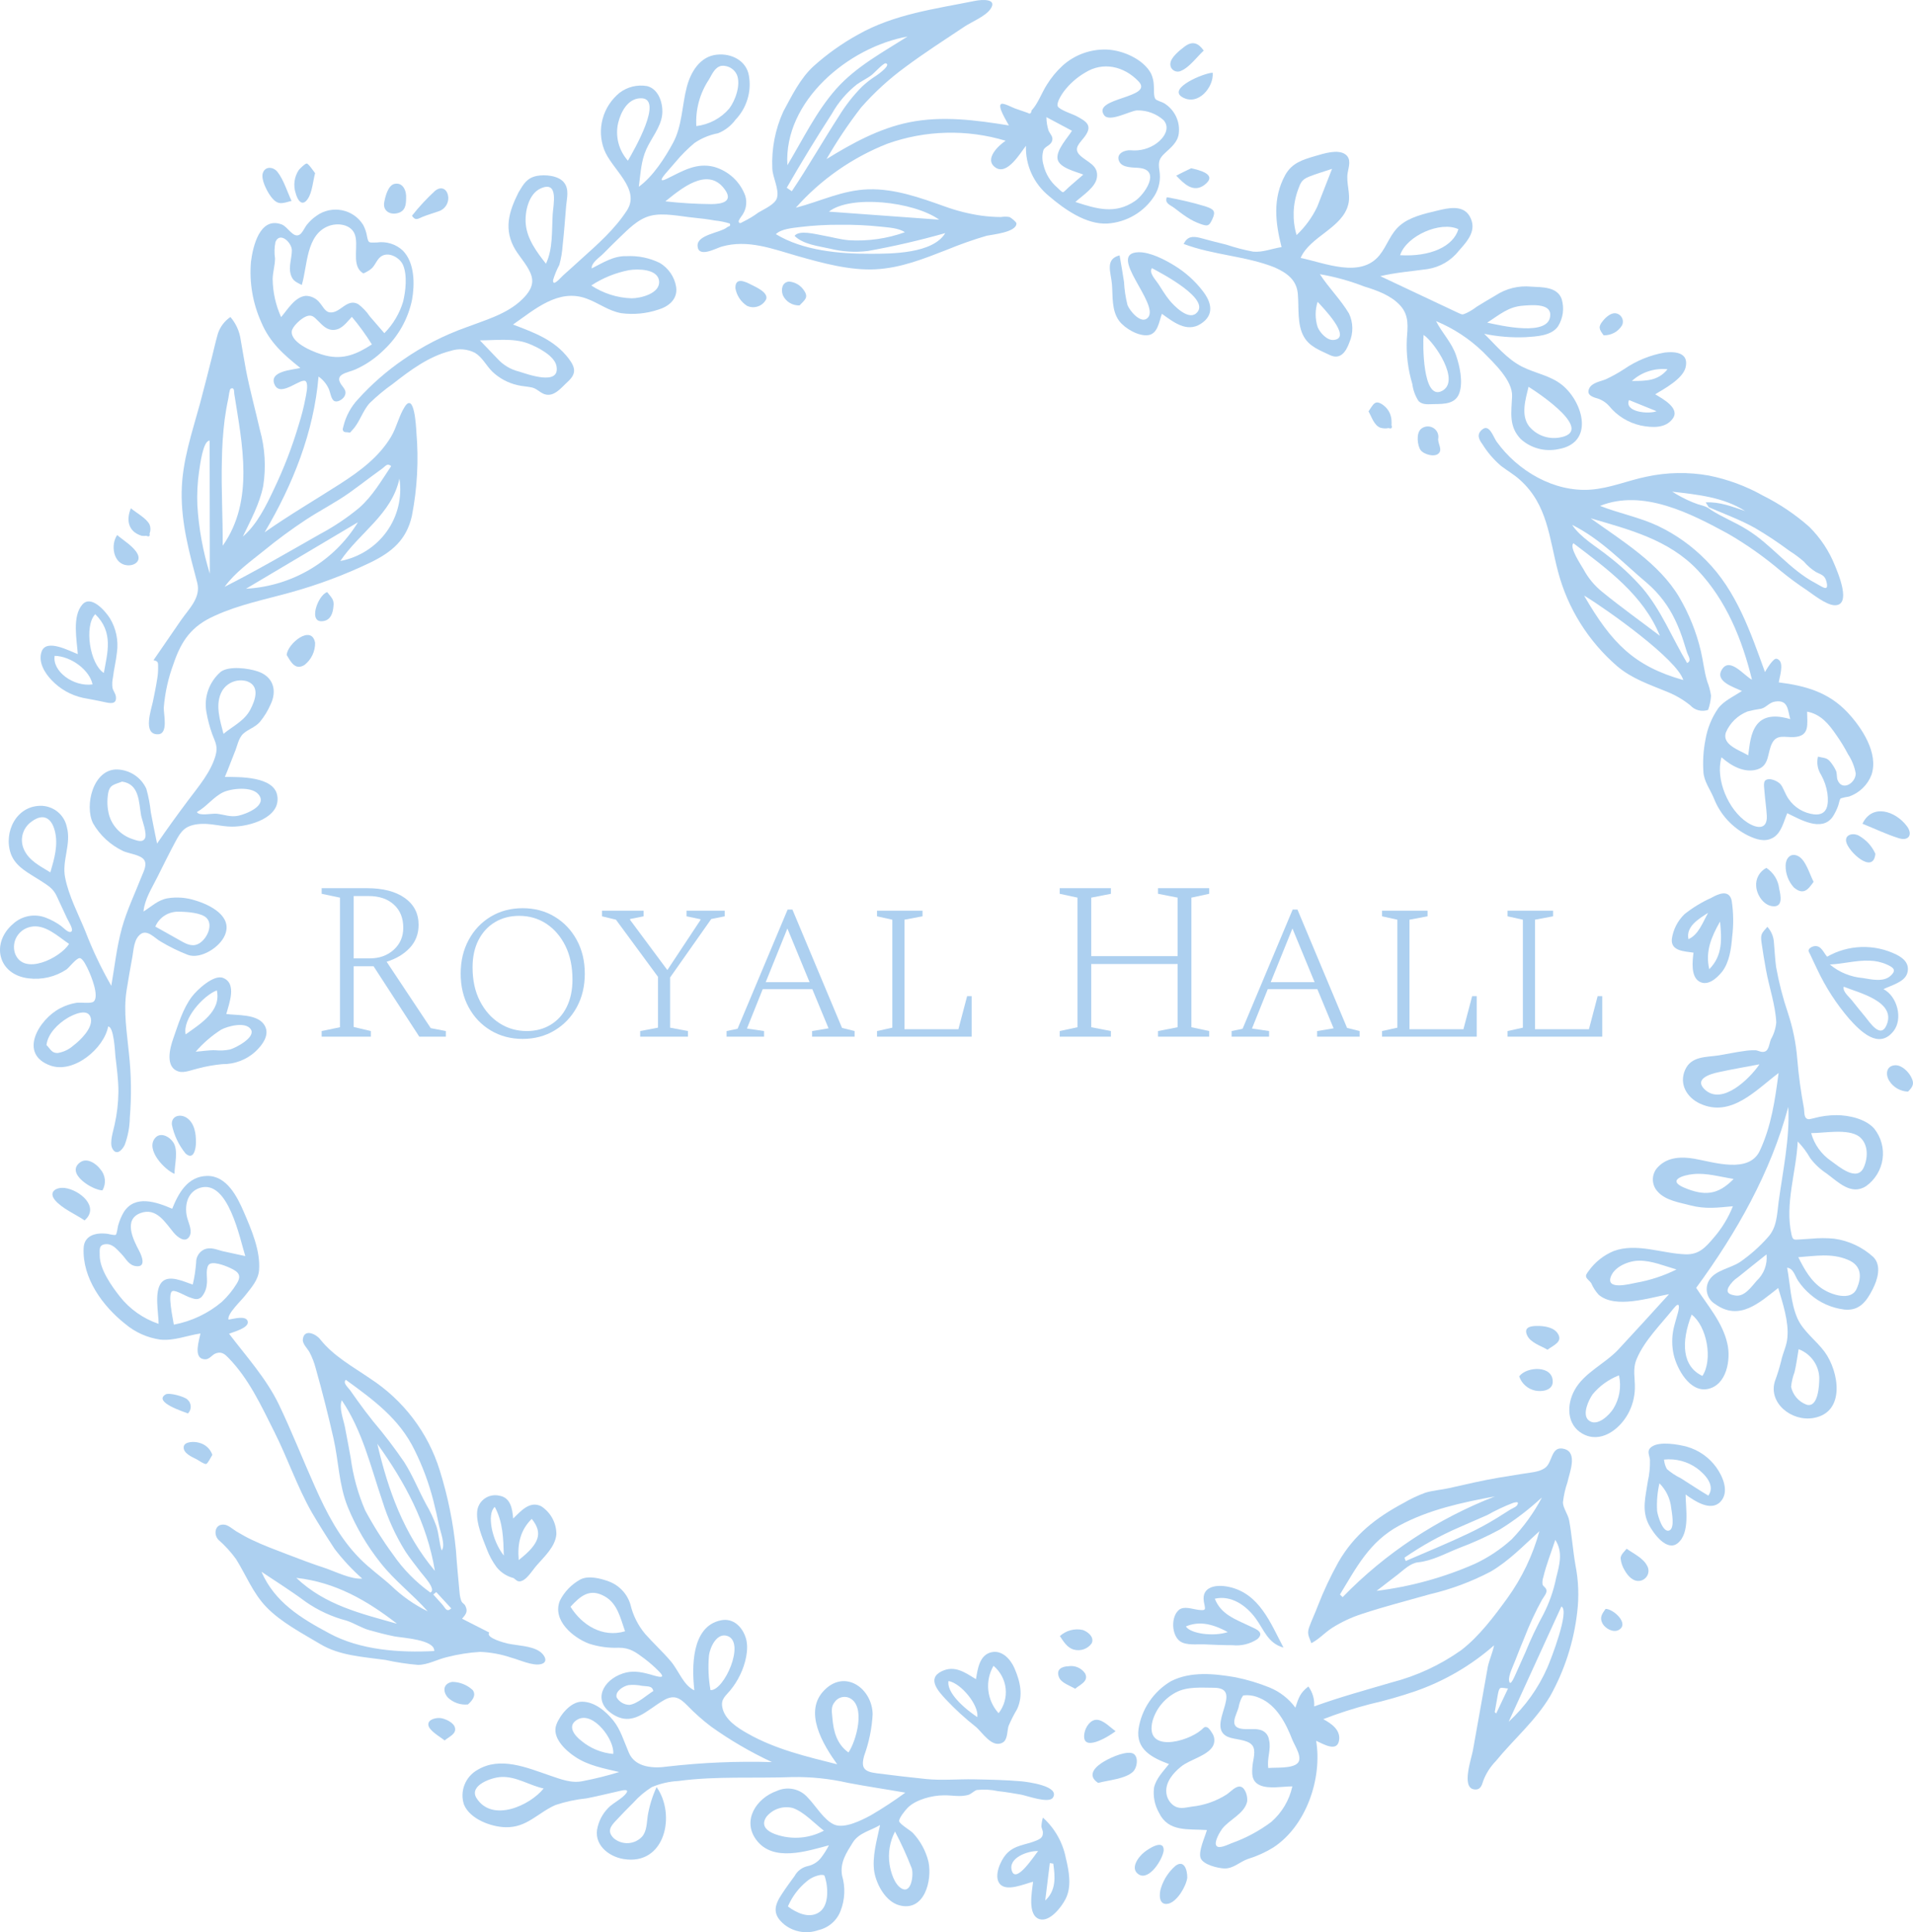 <svg width="103" height="104" viewBox="0 0 103 104" fill="none" xmlns="http://www.w3.org/2000/svg">
<path d="M44.502 8.563C45.888 7.708 47.334 6.913 48.952 6.583C50.737 6.223 52.539 6.464 54.321 6.751C54.224 6.556 53.65 5.668 53.928 5.589C54.066 5.549 54.515 5.79 54.656 5.84L55.039 5.972L55.341 6.077C55.452 6.153 55.519 6.111 55.542 5.945C55.878 5.592 56.093 4.985 56.361 4.566C56.593 4.189 56.877 3.844 57.203 3.542C57.853 2.951 58.715 2.637 59.599 2.668C60.448 2.704 61.549 3.176 61.972 3.952C62.062 4.147 62.113 4.358 62.123 4.572C62.146 4.757 62.099 5.18 62.21 5.328C62.277 5.417 62.576 5.49 62.68 5.556C62.958 5.728 63.18 5.975 63.319 6.267C63.459 6.56 63.509 6.886 63.465 7.206C63.404 7.662 63.035 7.949 62.717 8.246C62.398 8.543 62.358 8.728 62.425 9.18C62.505 9.652 62.41 10.136 62.156 10.543C61.885 10.969 61.515 11.326 61.077 11.584C60.639 11.843 60.145 11.996 59.636 12.032C58.485 12.101 57.307 11.263 56.472 10.547C56.07 10.219 55.751 9.806 55.537 9.337C55.324 8.869 55.222 8.359 55.24 7.847C54.948 8.21 54.233 9.464 53.596 9.015C52.958 8.566 53.787 7.81 54.146 7.576C52.06 6.947 49.822 7.004 47.771 7.738C45.877 8.487 44.19 9.667 42.848 11.181C44.19 10.834 45.358 10.23 46.764 10.19C48.17 10.151 49.522 10.633 50.864 11.111C51.508 11.346 52.175 11.513 52.854 11.61C53.196 11.655 53.54 11.68 53.885 11.682C54.04 11.656 54.199 11.656 54.354 11.682C54.431 11.715 54.727 11.943 54.727 12.029C54.727 12.504 53.431 12.623 53.126 12.689C52.406 12.9 51.698 13.149 51.005 13.435C49.74 13.927 48.512 14.425 47.133 14.495C45.754 14.564 44.298 14.165 42.955 13.785C41.613 13.405 40.271 12.864 38.845 13.277C38.529 13.372 37.596 13.9 37.559 13.237C37.523 12.63 38.771 12.534 39.13 12.247C39.247 12.154 39.361 12.201 39.294 12.032C39.029 11.949 38.756 11.894 38.479 11.867C38.1 11.798 37.721 11.752 37.338 11.715C36.63 11.646 35.724 11.438 35.029 11.613C34.335 11.788 33.808 12.359 33.325 12.818C33.039 13.092 32.761 13.372 32.482 13.653C32.281 13.858 31.831 14.138 31.858 14.448C32.459 14.145 33.046 13.759 33.741 13.788C34.357 13.756 34.97 13.881 35.523 14.151C35.757 14.291 35.957 14.479 36.109 14.702C36.262 14.926 36.363 15.179 36.405 15.445C36.502 16.105 35.999 16.505 35.422 16.673C34.79 16.881 34.119 16.944 33.459 16.858C32.761 16.739 32.227 16.303 31.576 16.069C30.056 15.515 28.791 16.66 27.62 17.469C28.764 17.904 29.855 18.294 30.62 19.301C30.999 19.802 31.033 20.123 30.563 20.552C30.227 20.855 29.828 21.4 29.305 21.212C29.046 21.116 28.912 20.918 28.634 20.855C28.355 20.793 28.117 20.796 27.852 20.727C27.346 20.61 26.882 20.36 26.509 20.004C26.174 19.674 25.976 19.235 25.573 18.99C25.372 18.886 25.151 18.824 24.924 18.806C24.698 18.788 24.47 18.816 24.255 18.888C23.083 19.185 22.087 19.928 21.157 20.657C20.713 20.97 20.295 21.317 19.906 21.694C19.52 22.116 19.359 22.747 18.976 23.14C18.818 23.301 18.919 23.295 18.688 23.265C18.64 23.265 18.523 23.265 18.493 23.209C18.419 23.11 18.469 23.054 18.493 22.935C18.626 22.391 18.898 21.89 19.285 21.479C20.003 20.686 20.813 19.977 21.698 19.367C22.748 18.636 23.894 18.048 25.103 17.617C26.157 17.215 27.311 16.904 28.123 16.105C28.459 15.775 28.758 15.376 28.623 14.877C28.489 14.379 28.023 13.887 27.748 13.442C27.11 12.372 27.385 11.415 27.919 10.355C28.187 9.903 28.372 9.573 28.912 9.467C29.352 9.388 30.06 9.444 30.362 9.817C30.664 10.19 30.516 10.679 30.483 11.078C30.422 11.798 30.372 12.521 30.291 13.237C30.267 13.581 30.209 13.921 30.117 14.254C29.978 14.513 29.866 14.785 29.781 15.066C29.744 15.478 30.174 14.954 30.325 14.818C30.66 14.528 30.966 14.234 31.291 13.947C32.191 13.138 33.09 12.349 33.754 11.329C34.513 10.164 32.912 9.091 32.526 8.045C32.327 7.515 32.3 6.938 32.449 6.392C32.597 5.846 32.914 5.359 33.355 4.998C33.563 4.838 33.804 4.723 34.06 4.66C34.317 4.598 34.584 4.589 34.845 4.635C35.492 4.8 35.724 5.625 35.65 6.203C35.563 6.863 35.073 7.431 34.801 8.032C34.506 8.692 34.492 9.352 34.395 10.052C35.154 9.504 35.801 8.5 36.241 7.685C36.731 6.777 36.721 5.658 36.979 4.681C37.19 3.879 37.687 3.031 38.603 2.942C39.398 2.862 40.194 3.272 40.325 4.084C40.397 4.507 40.369 4.941 40.242 5.351C40.116 5.762 39.895 6.138 39.596 6.45C39.359 6.773 39.035 7.023 38.66 7.173C38.206 7.259 37.775 7.436 37.395 7.695C37.029 8 36.692 8.337 36.388 8.702C36.204 8.91 36.023 9.121 35.841 9.332C35.66 9.543 35.429 9.854 35.915 9.616C36.744 9.213 37.486 8.735 38.452 8.982C38.838 9.093 39.192 9.293 39.484 9.565C39.775 9.837 39.997 10.174 40.13 10.547C40.186 10.735 40.195 10.933 40.157 11.126C40.119 11.318 40.035 11.499 39.912 11.653C39.855 11.73 39.806 11.813 39.767 11.9C39.794 12.111 39.945 11.956 40.036 11.923C40.315 11.787 40.582 11.626 40.831 11.441C41.137 11.253 41.754 10.996 41.838 10.636C41.959 10.174 41.596 9.543 41.583 9.061C41.536 8.011 41.738 6.965 42.173 6.005C42.636 5.153 43.076 4.232 43.801 3.566C44.532 2.908 45.339 2.335 46.203 1.859C48.143 0.76 50.354 0.479 52.512 0.044C52.848 -0.022 53.713 -0.092 53.338 0.473C53.066 0.879 52.331 1.166 51.922 1.437C50.854 2.149 49.771 2.846 48.74 3.612C47.871 4.249 47.074 4.977 46.365 5.784C45.681 6.668 45.059 7.596 44.502 8.563ZM57.908 10.874C59.045 11.24 60.039 11.554 61.113 10.818C61.623 10.471 62.502 9.197 61.391 9.045C61.056 8.999 60.408 9.071 60.247 8.659C60.086 8.246 60.582 8.068 60.871 8.088C61.374 8.14 61.878 8.005 62.284 7.708C62.663 7.428 63.029 6.909 62.653 6.47C62.262 6.119 61.749 5.93 61.22 5.942C60.844 5.962 59.737 6.602 59.448 6.2C58.777 5.246 62.173 5.282 61.3 4.378C60.519 3.562 59.391 3.301 58.425 3.909C57.968 4.175 57.571 4.53 57.257 4.952C57.156 5.097 56.871 5.53 56.952 5.721C57.032 5.912 57.784 6.153 57.958 6.249C58.512 6.543 58.837 6.761 58.411 7.342C58.156 7.692 57.76 7.979 58.143 8.355C58.525 8.731 59.15 8.877 59.062 9.54C59.002 10.075 58.291 10.517 57.908 10.864V10.874ZM48.895 1.961C45.69 2.522 42.184 5.447 42.395 8.893C43.22 7.52 43.949 5.998 45.016 4.793C46.083 3.589 47.542 2.806 48.895 1.948V1.961ZM42.781 12.696C43.026 12.366 43.902 12.603 44.298 12.673C44.771 12.755 45.22 12.887 45.7 12.93C46.726 12.993 47.754 12.847 48.72 12.501C48.385 12.267 47.831 12.247 47.432 12.201C46.697 12.123 45.959 12.089 45.22 12.098C44.504 12.094 43.788 12.135 43.076 12.22C42.684 12.273 42.069 12.313 41.774 12.603C43.23 13.491 45.194 13.666 46.868 13.659C47.992 13.659 50.224 13.659 50.895 12.547C49.525 12.936 48.136 13.257 46.734 13.508C46.053 13.593 45.362 13.551 44.697 13.386C44.039 13.237 43.251 13.158 42.781 12.696ZM25.838 18.32C26.154 18.65 26.473 18.98 26.788 19.311C27.095 19.651 27.5 19.892 27.949 20C28.389 20.136 30.17 20.796 29.962 19.707C29.865 19.145 28.929 18.674 28.432 18.485C27.634 18.185 26.684 18.32 25.838 18.32ZM37.489 6.787C38.179 6.705 38.812 6.369 39.261 5.846C39.596 5.407 39.895 4.562 39.677 4.028C39.608 3.872 39.491 3.741 39.342 3.654C39.193 3.567 39.02 3.528 38.848 3.542C38.486 3.612 38.338 4.001 38.177 4.272C37.68 5.016 37.44 5.898 37.492 6.787H37.489ZM29.395 14.194C29.778 13.389 29.704 12.415 29.758 11.53C29.791 11.016 30.093 9.712 29.123 10.137C28.452 10.425 28.248 11.425 28.308 12.059C28.382 12.874 28.905 13.57 29.395 14.194ZM31.831 15.363C32.475 15.79 33.229 16.031 34.006 16.056C34.489 16.056 35.556 15.799 35.486 15.128C35.415 14.458 34.331 14.468 33.865 14.541C33.138 14.682 32.447 14.963 31.831 15.369V15.363ZM33.811 8.646C34.076 8.18 35.825 5.209 34.459 5.289C33.788 5.328 33.432 6.021 33.284 6.609C33.201 6.966 33.206 7.338 33.297 7.693C33.389 8.048 33.565 8.377 33.811 8.652V8.646ZM57.717 7.038L56.341 6.305C56.343 6.553 56.382 6.799 56.458 7.035C56.552 7.236 56.727 7.365 56.643 7.599C56.559 7.834 56.281 7.87 56.183 8.071C56.104 8.333 56.104 8.612 56.183 8.873C56.292 9.348 56.551 9.776 56.925 10.095C56.978 10.144 57.17 10.345 57.23 10.345C57.291 10.345 57.505 10.104 57.566 10.058L58.327 9.398C57.952 9.24 57.025 9.042 56.941 8.556C56.858 8.071 57.502 7.398 57.717 7.038ZM44.63 11.392L50.569 11.824C49.18 10.837 45.784 10.481 44.63 11.392ZM35.821 10.837C36.64 10.93 37.463 10.979 38.288 10.986C38.888 10.986 39.513 10.844 39.002 10.167C38.083 8.939 36.63 10.194 35.825 10.837H35.821ZM42.358 10.104L42.633 10.293C43.519 8.972 44.311 7.579 45.173 6.246C45.523 5.674 45.938 5.143 46.412 4.665C46.65 4.441 46.909 4.241 47.187 4.067C47.287 4.001 48.012 3.48 47.687 3.407C47.569 3.384 47.066 3.932 46.949 4.024C46.69 4.226 46.401 4.354 46.133 4.546C45.586 4.98 45.13 5.515 44.791 6.12C43.945 7.43 43.135 8.758 42.361 10.104H42.358Z" fill="#ADD0F0"/>
<path d="M80.444 88.559C79.21 89.642 77.775 90.48 76.216 91.025C75.406 91.302 74.582 91.537 73.746 91.728C72.898 91.948 72.063 92.217 71.246 92.533C71.676 92.764 72.173 93.098 72.102 93.649C72.012 94.349 71.233 93.86 70.864 93.698C71.2 95.715 70.334 98.29 68.545 99.448C68.126 99.705 67.675 99.908 67.203 100.053C66.75 100.204 66.401 100.597 65.894 100.567C65.559 100.548 64.787 100.369 64.646 100.013C64.505 99.656 64.884 98.868 64.982 98.501C63.975 98.432 62.911 98.62 62.408 97.58C62.17 97.165 62.075 96.686 62.136 96.214C62.254 95.712 62.633 95.342 62.941 94.949C62.045 94.619 61.153 94.17 61.3 93.068C61.38 92.537 61.579 92.03 61.882 91.584C62.185 91.138 62.584 90.763 63.052 90.487C64.116 89.949 65.384 90.081 66.522 90.279C67.15 90.405 67.764 90.59 68.357 90.83C68.913 91.058 69.394 91.433 69.746 91.913C69.921 91.381 69.998 91.12 70.445 90.774C70.674 91.084 70.785 91.464 70.757 91.847C72.129 91.348 73.515 90.972 74.918 90.559C76.266 90.213 77.538 89.624 78.669 88.823C79.642 88.077 80.444 87.004 81.159 86.021C81.946 84.929 82.53 83.709 82.884 82.416C82.045 83.179 81.243 84.02 80.253 84.595C79.226 85.133 78.133 85.54 77.001 85.806C75.78 86.153 74.548 86.466 73.337 86.866C72.769 87.049 72.226 87.303 71.723 87.621C71.317 87.882 71.052 88.206 70.606 88.443C70.495 88.113 70.357 87.965 70.481 87.605C70.606 87.245 70.817 86.806 70.965 86.41C71.276 85.61 71.643 84.831 72.062 84.08C72.911 82.608 74.075 81.697 75.565 80.901C75.941 80.68 76.336 80.493 76.746 80.343C77.159 80.218 77.605 80.191 78.028 80.096C78.907 79.898 79.783 79.69 80.676 79.538C81.102 79.465 81.531 79.402 81.958 79.33C82.384 79.257 82.874 79.244 83.199 79C83.609 78.699 83.501 77.788 84.229 77.99C84.958 78.191 84.508 79.254 84.397 79.775C84.275 80.13 84.193 80.496 84.152 80.868C84.152 81.159 84.437 81.528 84.488 81.842C84.632 82.631 84.686 83.436 84.823 84.228C84.992 85.076 85.024 85.945 84.917 86.803C84.733 88.383 84.237 89.912 83.458 91.305C82.669 92.626 81.498 93.616 80.535 94.794C80.242 95.096 80.013 95.453 79.864 95.844C79.783 96.111 79.706 96.369 79.35 96.309C78.679 96.194 79.23 94.636 79.303 94.223C79.488 93.207 79.666 92.193 79.847 91.177C79.931 90.685 80.021 90.186 80.109 89.704C80.199 89.305 80.364 88.958 80.444 88.559ZM69.579 96.151C69.069 96.151 68.32 96.303 67.841 96.091C67.361 95.88 67.404 95.431 67.441 95.009C67.471 94.709 67.643 94.203 67.421 93.936C67.149 93.606 66.468 93.646 66.106 93.484C64.877 92.929 67.055 90.843 65.347 90.843C64.676 90.843 63.925 90.767 63.31 91.094C63.008 91.254 62.741 91.472 62.525 91.735C62.31 91.998 62.15 92.301 62.056 92.626C61.619 94.362 63.898 93.774 64.676 93.117C64.827 92.989 64.831 92.926 64.988 92.969C65.086 92.995 65.216 93.203 65.263 93.282C65.336 93.387 65.377 93.51 65.383 93.636C65.389 93.762 65.359 93.888 65.297 93.999C64.985 94.517 64.055 94.705 63.586 95.091C63.176 95.421 62.747 95.916 62.797 96.474C62.806 96.601 62.84 96.724 62.898 96.837C62.956 96.951 63.035 97.052 63.133 97.135C63.468 97.412 63.784 97.296 64.173 97.24C64.845 97.17 65.49 96.944 66.055 96.58C66.253 96.448 66.549 96.095 66.81 96.171C67.072 96.247 67.193 96.748 67.146 96.983C66.992 97.626 66.186 97.94 65.804 98.435C65.686 98.594 65.357 99.138 65.488 99.34C65.619 99.541 66.096 99.293 66.317 99.207C67.085 98.934 67.806 98.547 68.455 98.059C69.022 97.561 69.416 96.899 69.579 96.167V96.151ZM83.001 80.614C82.312 81.251 81.562 81.823 80.763 82.32C80.046 82.708 79.303 83.045 78.538 83.33C77.823 83.614 77.112 84.014 76.354 84.09C75.944 84.132 75.575 84.502 75.257 84.75C74.874 85.04 74.498 85.337 74.116 85.628C75.944 85.402 77.728 84.912 79.411 84.172C80.135 83.833 80.804 83.388 81.394 82.852C82.032 82.188 82.574 81.44 83.005 80.63L83.001 80.614ZM72.146 85.823L72.29 85.965C74.594 83.594 77.393 81.744 80.495 80.541C78.719 80.871 76.934 81.251 75.334 82.116C73.733 82.981 73.042 84.354 72.146 85.823ZM68.28 95.164C68.686 95.121 69.528 95.204 69.851 94.916C70.173 94.629 69.706 93.956 69.585 93.649C69.25 92.781 68.74 91.771 67.814 91.391C67.603 91.296 67.374 91.245 67.143 91.243C66.864 91.262 66.961 91.226 66.831 91.431C66.763 91.584 66.715 91.745 66.686 91.909C66.562 92.325 66.19 92.9 66.777 93.038C67.112 93.114 67.485 93.018 67.817 93.101C67.951 93.127 68.072 93.195 68.164 93.294C68.255 93.394 68.313 93.519 68.327 93.652C68.455 94.141 68.206 94.649 68.287 95.154L68.28 95.164ZM81.23 92.672C82.118 91.856 82.825 90.868 83.307 89.77C83.501 89.331 84.538 86.668 84.068 86.469L81.23 92.672ZM83.736 82.895C83.521 83.555 83.256 84.215 83.099 84.875C83.055 85.001 83.038 85.135 83.052 85.268C83.082 85.403 83.243 85.436 83.266 85.598C83.29 85.76 83.112 85.958 83.025 86.106C82.663 86.764 82.347 87.444 82.078 88.143C81.911 88.549 81.743 88.955 81.588 89.364C81.491 89.628 81.203 90.19 81.253 90.46C81.31 90.866 81.588 90.13 81.649 90.011C81.81 89.655 81.968 89.295 82.129 88.939C82.414 88.24 82.737 87.556 83.099 86.892C83.418 86.272 83.649 85.613 83.786 84.931C83.968 84.209 84.162 83.548 83.743 82.885L83.736 82.895ZM75.619 83.842C75.642 83.901 75.666 83.961 75.686 84.02C76.81 83.532 77.948 83.07 79.042 82.548C79.581 82.294 80.106 82.01 80.612 81.697L81.32 81.251C81.404 81.198 81.622 81.112 81.676 81.03C81.797 80.838 81.703 80.828 81.488 80.885C81.003 81.07 80.533 81.291 80.082 81.545C79.579 81.766 79.075 81.984 78.572 82.205C77.535 82.653 76.545 83.201 75.619 83.842ZM80.478 92.154L80.558 92.226C80.77 91.777 80.984 91.328 81.196 90.883C81.092 90.883 80.86 90.817 80.783 90.86C80.706 90.903 80.676 91.051 80.642 91.233C80.588 91.553 80.535 91.86 80.478 92.167V92.154Z" fill="#ADD0F0"/>
<path d="M12.305 71.028C12.553 70.995 13.258 70.777 13.339 71.127C13.419 71.477 12.563 71.692 12.332 71.787C13.271 73.019 14.345 74.204 15.017 75.6C15.714 77.055 16.308 78.571 16.963 80.033C17.584 81.429 18.278 82.779 19.369 83.885C19.889 84.413 20.496 84.842 21.047 85.334C21.628 85.9 22.298 86.371 23.03 86.73C22.231 85.823 21.261 85.096 20.503 84.136C19.768 83.216 19.169 82.198 18.724 81.112C18.238 79.898 18.238 78.66 17.953 77.402C17.667 76.144 17.349 74.89 17 73.652C16.922 73.35 16.809 73.058 16.664 72.781C16.557 72.586 16.285 72.335 16.305 72.104C16.359 71.494 17.006 71.794 17.231 72.078C17.946 72.986 18.979 73.547 19.916 74.19C21.718 75.359 23.049 77.11 23.677 79.142C24.118 80.546 24.41 81.992 24.55 83.456C24.6 84.215 24.677 84.971 24.744 85.724C24.755 85.87 24.785 86.014 24.832 86.153C24.892 86.314 24.986 86.295 25.056 86.436C25.197 86.727 25.103 86.869 24.879 87.126L26.345 87.872C26.117 88.156 27.197 88.434 27.352 88.467C27.878 88.576 28.583 88.585 29.029 88.869C29.301 89.034 29.573 89.467 29.12 89.572C28.667 89.678 27.962 89.335 27.526 89.222C26.985 89.039 26.42 88.934 25.848 88.912C25.247 88.949 24.65 89.043 24.067 89.193C23.553 89.312 23.03 89.612 22.506 89.612C21.916 89.562 21.329 89.473 20.751 89.345C19.567 89.18 18.298 89.12 17.258 88.5C16.285 87.919 15.13 87.318 14.342 86.499C13.62 85.753 13.248 84.779 12.708 83.915C12.432 83.536 12.115 83.188 11.761 82.878C11.49 82.601 11.56 82.027 12.05 82.063C12.272 82.063 12.543 82.317 12.721 82.423C13 82.588 13.282 82.753 13.577 82.888C14.184 83.179 14.825 83.416 15.453 83.657C16.08 83.898 16.795 84.169 17.489 84.397C18.063 84.588 18.895 85.017 19.503 84.968C18.96 84.485 18.465 83.954 18.023 83.38C17.59 82.72 17.171 82.06 16.785 81.4C15.996 80.01 15.49 78.498 14.771 77.069C14.053 75.639 13.399 74.213 12.295 73.081C12.117 72.9 11.96 72.751 11.671 72.827C11.382 72.903 11.302 73.213 10.966 73.157C10.402 73.075 10.725 72.124 10.795 71.774C10.07 71.88 9.382 72.177 8.634 72.104C7.935 72.005 7.278 71.712 6.742 71.259C5.523 70.295 4.426 68.79 4.503 67.169C4.537 66.509 5.124 66.344 5.718 66.4C5.795 66.4 6.164 66.509 6.231 66.463C6.299 66.417 6.332 66.047 6.362 65.958C6.431 65.707 6.532 65.467 6.664 65.242C7.265 64.291 8.423 64.694 9.272 65.06C9.607 64.228 10.101 63.311 11.154 63.294C12.208 63.278 12.775 64.417 13.124 65.225C13.533 66.173 14.027 67.308 13.949 68.361C13.909 68.896 13.527 69.312 13.211 69.718C13.017 69.978 12.201 70.734 12.305 71.028ZM13.208 67.609C12.919 66.711 12.298 63.463 10.768 63.935C10.04 64.162 9.909 64.984 10.097 65.608C10.178 65.885 10.362 66.268 10.201 66.546C9.98 66.935 9.55 66.585 9.349 66.344C8.896 65.803 8.423 64.971 7.56 65.295C6.637 65.641 7.171 66.721 7.476 67.295C7.644 67.609 7.879 68.206 7.342 68.153C6.939 68.117 6.799 67.764 6.537 67.493C6.275 67.222 6.05 66.932 5.678 66.968C5.305 67.004 5.372 67.275 5.369 67.576C5.369 68.315 5.997 69.206 6.446 69.777C6.982 70.461 7.71 70.975 8.54 71.256C8.54 70.668 8.295 69.549 8.678 69.051C9.06 68.553 9.923 69.001 10.379 69.14C10.471 68.749 10.531 68.352 10.56 67.952C10.557 67.807 10.595 67.664 10.672 67.54C10.748 67.417 10.858 67.317 10.99 67.252C11.325 67.107 11.644 67.252 11.963 67.338C12.376 67.434 12.792 67.513 13.208 67.609ZM23.174 85.72C23.509 85.555 22.805 84.822 22.647 84.611C22.369 84.242 22.073 83.882 21.822 83.496C21.299 82.654 20.887 81.751 20.593 80.809C19.959 78.947 19.52 77.022 18.402 75.369C18.238 75.775 18.496 76.409 18.573 76.818C18.677 77.366 18.785 77.917 18.882 78.468C19.011 79.44 19.273 80.391 19.661 81.294C20.105 82.121 20.607 82.916 21.164 83.674C21.708 84.465 22.389 85.158 23.174 85.72ZM23.382 88.866C23.412 88.245 21.684 88.163 21.241 88.077C20.798 87.991 20.349 87.872 19.899 87.747C19.449 87.621 19.093 87.374 18.667 87.232C17.873 87.025 17.123 86.68 16.453 86.212C15.684 85.638 14.876 85.133 14.077 84.598C14.788 86.229 16.177 87.084 17.701 87.899C19.379 88.82 21.513 88.965 23.382 88.866ZM18.624 74.27C18.433 74.428 18.748 74.679 18.869 74.854L19.221 75.352C19.5 75.742 19.785 76.121 20.083 76.494C20.68 77.198 21.241 77.932 21.761 78.693C22.221 79.412 22.533 80.211 22.939 80.96C23.161 81.339 23.348 81.737 23.496 82.149C23.637 82.578 23.644 83.023 23.778 83.453C24.009 83.189 23.701 82.413 23.637 82.099C23.546 81.66 23.449 81.218 23.335 80.779C23.096 79.841 22.759 78.931 22.328 78.062C21.51 76.372 20.134 75.369 18.624 74.27ZM9.359 71.299C10.312 71.119 11.201 70.698 11.939 70.078C12.255 69.784 12.528 69.45 12.751 69.084C13.03 68.632 12.829 68.45 12.379 68.242C12.104 68.114 11.372 67.83 11.214 68.107C11.057 68.384 11.184 68.856 11.134 69.127C11.114 69.381 11.013 69.622 10.845 69.817C10.621 70.005 10.436 69.903 10.174 69.817C10.013 69.761 9.466 69.441 9.305 69.487C8.98 69.54 9.325 71.028 9.359 71.299ZM23.412 84.535C22.993 81.984 21.802 79.782 20.315 77.712C20.895 80.211 21.741 82.558 23.412 84.549V84.535ZM21.352 87.377C19.765 86.153 18.073 85.162 15.953 84.928C17.51 86.407 19.463 86.856 21.352 87.391V87.377ZM23.489 85.694L23.328 85.823L23.798 86.344C23.993 86.559 24.036 86.803 24.298 86.572L23.489 85.694Z" fill="#ADD0F0"/>
<path d="M35.352 96.187C36.408 97.676 35.811 100.426 33.58 100.062C32.721 99.924 31.922 99.231 32.184 98.316C32.29 97.89 32.524 97.505 32.855 97.21C33.07 97.036 33.305 96.9 33.526 96.719C33.825 96.455 33.905 96.266 33.405 96.389C32.801 96.524 32.197 96.676 31.587 96.795C31.015 96.852 30.452 96.973 29.909 97.154C28.956 97.57 28.372 98.379 27.224 98.349C26.436 98.333 25.305 97.91 24.983 97.135C24.866 96.787 24.875 96.411 25.009 96.069C25.142 95.727 25.391 95.441 25.714 95.26C26.939 94.527 28.369 95.144 29.58 95.557C30.18 95.758 30.774 96.009 31.412 95.861C32.063 95.735 32.706 95.574 33.338 95.379C32.492 95.177 31.66 95.032 30.942 94.543C30.419 94.194 29.694 93.5 29.959 92.817C30.157 92.302 30.738 91.583 31.338 91.593C32.009 91.593 32.617 92.104 33.016 92.599C33.415 93.094 33.59 93.715 33.852 94.322C34.187 95.147 35.194 95.194 35.952 95.081C37.814 94.868 39.689 94.789 41.563 94.844C40.415 94.308 39.319 93.67 38.291 92.936C37.838 92.593 37.413 92.217 37.019 91.81C36.617 91.398 36.304 91.193 35.748 91.51C34.815 92.045 34.07 92.975 32.972 92.256C31.875 91.536 32.469 90.424 33.533 90.074C34.15 89.869 34.67 90.028 35.268 90.2C35.586 90.289 35.821 90.308 35.492 89.975C35.25 89.726 34.988 89.496 34.711 89.285C34.231 88.925 33.915 88.684 33.305 88.688C32.767 88.71 32.229 88.636 31.717 88.47C30.838 88.14 29.724 87.199 30.144 86.159C30.384 85.676 30.77 85.276 31.248 85.014C31.68 84.789 32.338 84.954 32.788 85.123C33.066 85.228 33.315 85.396 33.516 85.613C33.717 85.829 33.864 86.089 33.946 86.371C34.082 86.947 34.352 87.485 34.734 87.942C35.18 88.447 35.68 88.902 36.117 89.417C36.553 89.932 36.788 90.701 37.385 90.982C37.251 89.784 37.204 87.542 38.815 87.212C39.486 87.074 39.972 87.572 40.157 88.166C40.341 88.76 40.13 89.576 39.851 90.147C39.71 90.443 39.533 90.721 39.325 90.975C39.069 91.285 38.811 91.444 38.888 91.88C39.009 92.56 39.71 92.999 40.267 93.312C41.751 94.154 43.432 94.55 45.076 94.963C44.331 93.923 43.214 92.117 44.405 90.952C45.526 89.84 46.965 90.893 46.985 92.272C46.944 93.029 46.791 93.777 46.532 94.491C46.344 95.151 46.512 95.359 47.203 95.445C48.098 95.561 48.986 95.665 49.868 95.755C50.73 95.841 51.569 95.755 52.432 95.771C53.294 95.788 54.153 95.804 55.009 95.88C55.281 95.907 57.103 96.124 56.687 96.762C56.455 97.092 55.274 96.643 54.952 96.59C54.552 96.521 54.146 96.451 53.74 96.408C53.364 96.325 52.976 96.304 52.593 96.346C52.445 96.389 52.301 96.557 52.133 96.61C51.973 96.651 51.808 96.671 51.643 96.669C51.364 96.669 51.086 96.623 50.804 96.633C50.193 96.633 49.297 96.861 48.861 97.313C48.754 97.425 48.378 97.871 48.415 98.032C48.452 98.194 49.039 98.531 49.16 98.666C49.567 99.104 49.853 99.637 49.992 100.214C50.197 101.205 49.781 102.921 48.418 102.551C47.687 102.35 47.203 101.455 47.076 100.766C46.942 99.944 47.217 99.036 47.385 98.23C46.881 98.537 46.247 98.643 45.915 99.174C45.583 99.706 45.207 100.257 45.341 100.96C45.523 101.58 45.495 102.242 45.261 102.845C45.165 103.103 45.005 103.334 44.796 103.516C44.587 103.698 44.335 103.826 44.063 103.888C43.76 103.996 43.435 104.027 43.117 103.976C42.799 103.926 42.5 103.797 42.247 103.601C41.576 103.06 41.67 102.578 42.11 101.927C42.325 101.597 42.553 101.29 42.781 100.977C42.855 100.838 42.96 100.717 43.089 100.623C43.217 100.529 43.365 100.465 43.522 100.435C43.799 100.368 44.044 100.208 44.214 99.983C44.372 99.776 44.511 99.555 44.63 99.323C43.438 99.637 41.633 100.241 40.727 99.039C39.942 97.996 40.71 96.791 41.821 96.398C42.102 96.269 42.419 96.234 42.723 96.299C43.026 96.365 43.299 96.528 43.499 96.762C43.908 97.177 44.375 97.983 44.925 98.211C45.475 98.438 46.385 97.976 46.878 97.712C47.522 97.337 48.145 96.928 48.744 96.488C47.714 96.306 46.68 96.157 45.653 95.96C44.676 95.737 43.676 95.633 42.673 95.649C40.637 95.728 38.553 95.587 36.526 95.861C36.032 95.886 35.547 95.998 35.093 96.191C34.727 96.42 34.397 96.699 34.11 97.019C33.774 97.349 33.476 97.663 33.167 97.99C32.858 98.316 32.68 98.577 33.046 98.943C33.263 99.128 33.544 99.222 33.831 99.205C34.117 99.188 34.385 99.061 34.576 98.851C34.831 98.551 34.821 98.102 34.875 97.732C34.966 97.199 35.126 96.68 35.352 96.187ZM29.271 96.263C28.503 96.101 27.795 95.603 26.986 95.646C26.486 95.662 25.254 96.088 25.644 96.762C26.486 98.131 28.546 97.174 29.271 96.263ZM30.717 86.483C31.335 87.473 32.442 88.163 33.654 87.803C33.409 87.113 33.251 86.298 32.543 85.915C31.744 85.473 31.251 85.905 30.717 86.483ZM44.368 98.541C43.868 98.161 43.294 97.527 42.69 97.316C42.428 97.249 42.153 97.26 41.897 97.347C41.642 97.434 41.418 97.593 41.254 97.805C40.845 98.432 41.62 98.726 42.116 98.835C42.879 99.009 43.681 98.901 44.368 98.531V98.541ZM45.68 94.332C46.099 93.722 46.643 91.817 45.73 91.388C45.592 91.327 45.435 91.317 45.29 91.36C45.144 91.402 45.018 91.494 44.935 91.619C44.724 91.87 44.794 92.167 44.818 92.477C44.875 93.183 45.056 93.88 45.68 94.322V94.332ZM42.425 102.617C42.868 102.947 43.536 103.277 44.073 102.947C44.529 102.67 44.576 102.01 44.522 101.538C44.511 101.409 44.487 101.282 44.452 101.158C44.382 100.914 44.415 100.917 44.187 100.917C43.908 100.962 43.648 101.082 43.435 101.264C42.994 101.626 42.648 102.087 42.425 102.607V102.617ZM38.254 90.969C38.992 91.018 40.16 88.381 39.16 88.054C38.58 87.866 38.231 88.681 38.174 89.09C38.117 89.717 38.144 90.349 38.254 90.969ZM33.016 94.405C33.11 93.679 31.962 92.094 31.113 92.543C30.489 92.873 30.936 93.424 31.305 93.702C31.788 94.104 32.386 94.35 33.016 94.405ZM48.187 98.587C47.907 99.127 47.805 99.74 47.895 100.34C47.955 100.749 48.153 101.445 48.566 101.66C49.086 101.921 49.197 100.881 49.089 100.558C48.827 99.881 48.526 99.22 48.187 98.577V98.587ZM35.177 91.028C35.12 90.721 34.868 90.781 34.576 90.741C34.333 90.688 34.083 90.675 33.835 90.701C33.563 90.757 33.11 91.031 33.2 91.361C33.27 91.482 33.371 91.582 33.492 91.653C33.613 91.723 33.751 91.762 33.892 91.764C34.328 91.705 34.825 91.233 35.177 91.018V91.028Z" fill="#ADD0F0"/>
<path d="M91.967 38.211C91.801 38.268 91.62 38.275 91.449 38.231C91.278 38.187 91.125 38.094 91.008 37.964C90.636 37.664 90.221 37.421 89.776 37.241C88.823 36.848 87.864 36.534 87.068 35.854C85.517 34.513 84.41 32.744 83.891 30.778C83.407 28.956 83.337 27.17 81.834 25.826C81.521 25.543 81.162 25.338 80.827 25.084C80.432 24.748 80.092 24.354 79.82 23.915C79.629 23.654 79.484 23.384 79.803 23.12C80.196 22.79 80.407 23.539 80.588 23.78C81.716 25.345 83.669 26.497 85.642 26.355C86.686 26.279 87.639 25.863 88.662 25.655C89.759 25.419 90.893 25.399 91.998 25.595C93.024 25.799 94.011 26.163 94.92 26.675C95.823 27.125 96.661 27.69 97.414 28.355C98.014 28.949 98.485 29.658 98.796 30.438C98.96 30.84 99.726 32.62 98.763 32.577C98.32 32.55 97.648 32.019 97.313 31.785C96.823 31.462 96.351 31.115 95.897 30.745C95.004 29.985 94.043 29.306 93.025 28.718C91.035 27.639 88.461 26.302 86.149 27.229C87.179 27.632 88.273 27.84 89.276 28.312C90.241 28.772 91.114 29.397 91.857 30.157C93.501 31.808 94.256 34.039 95.031 36.175C95.138 35.979 95.263 35.793 95.404 35.62C95.548 35.468 95.615 35.399 95.773 35.514C96.058 35.732 95.81 36.449 95.773 36.729C97.212 36.911 98.44 37.254 99.464 38.333C100.236 39.152 101.158 40.535 100.766 41.703C100.663 41.974 100.501 42.219 100.292 42.421C100.083 42.624 99.831 42.779 99.555 42.875C99.404 42.895 99.256 42.927 99.112 42.971C99.041 43.03 99.011 43.261 98.974 43.357C98.898 43.575 98.796 43.782 98.669 43.974C98.075 44.796 96.917 44.1 96.229 43.77C96.041 44.215 95.914 44.833 95.464 45.09C95.014 45.348 94.541 45.173 94.122 44.975C93.272 44.554 92.614 43.836 92.276 42.961C92.082 42.496 91.749 42.063 91.716 41.558C91.675 40.966 91.713 40.371 91.83 39.789C91.932 39.198 92.161 38.636 92.501 38.139C92.806 37.723 93.357 37.478 93.79 37.194C93.347 36.98 92.259 36.663 92.743 35.99C93.172 35.392 93.91 36.373 94.33 36.584C93.806 34.435 92.951 32.316 91.397 30.679C89.843 29.041 87.706 28.5 85.639 27.896C87.317 29.098 89.33 30.319 90.404 32.128C90.944 33.042 91.341 34.032 91.582 35.062C91.706 35.597 91.759 36.142 91.917 36.67C92.016 36.92 92.086 37.18 92.125 37.445C92.11 37.707 92.057 37.965 91.967 38.211ZM92.014 27.318L91.837 27.041C92.592 26.998 93.269 27.272 93.964 27.507C92.793 26.754 91.387 26.622 90.035 26.463C90.38 26.684 90.746 26.874 91.125 27.031C91.316 27.111 91.512 27.176 91.712 27.226C91.863 27.273 92.003 27.348 92.125 27.447C92.729 27.84 93.424 28.107 94.048 28.497C95.39 29.315 96.347 30.656 97.759 31.392C98.095 31.567 98.467 31.887 98.353 31.355C98.266 30.963 98.095 30.949 97.779 30.791C97.532 30.638 97.311 30.448 97.125 30.227C96.878 30.012 96.614 29.817 96.336 29.642C95.745 29.201 95.129 28.792 94.491 28.418C93.706 27.979 92.837 27.662 92.014 27.305V27.318ZM92.686 40.773C92.35 41.935 93.055 43.611 94.088 44.275C94.649 44.635 95.169 44.631 95.128 43.902C95.105 43.489 95.041 43.08 95.008 42.667C95.008 42.529 94.917 42.113 95.048 42.007C95.269 41.822 95.746 42.053 95.883 42.232C96.021 42.41 96.128 42.757 96.293 42.991C96.447 43.222 96.651 43.416 96.889 43.562C97.128 43.707 97.397 43.8 97.675 43.833C98.403 43.908 98.467 43.298 98.393 42.707C98.341 42.36 98.228 42.025 98.058 41.717C97.963 41.572 97.898 41.409 97.868 41.239C97.838 41.069 97.843 40.895 97.883 40.726C98.219 40.809 98.37 40.766 98.571 41.03C98.679 41.166 98.772 41.313 98.846 41.469C98.924 41.638 98.88 41.842 98.94 41.987C99.192 42.608 99.917 42.146 99.917 41.631C99.851 41.261 99.709 40.909 99.501 40.594C99.313 40.233 99.1 39.884 98.863 39.551C98.471 38.977 98.031 38.436 97.299 38.304C97.299 38.987 97.464 39.624 96.585 39.673C96.122 39.697 95.682 39.512 95.427 39.977C95.142 40.495 95.296 41.212 94.608 41.416C93.92 41.621 93.209 41.225 92.689 40.76L92.686 40.773ZM85.303 32.081C86.78 34.623 87.988 35.858 90.632 36.604C90.306 35.491 86.552 32.824 85.313 32.068L85.303 32.081ZM84.706 29.253C84.495 29.477 85.115 30.388 85.263 30.649C85.513 31.115 85.856 31.526 86.27 31.86C87.276 32.679 88.337 33.438 89.374 34.224C88.474 32.019 86.552 30.636 84.716 29.239L84.706 29.253ZM96.397 38.723C96.246 38.215 96.293 37.653 95.575 37.762C95.263 37.809 95.118 38.063 94.837 38.145C94.585 38.18 94.337 38.23 94.091 38.294C93.829 38.397 93.59 38.552 93.388 38.748C93.187 38.944 93.028 39.178 92.92 39.436C92.712 40.096 93.672 40.38 94.128 40.657C94.202 40.116 94.243 39.465 94.591 39.007C95.034 38.432 95.796 38.528 96.407 38.71L96.397 38.723ZM90.823 35.693C91.112 35.567 90.904 35.34 90.823 35.085C90.766 34.907 90.709 34.729 90.655 34.551C90.53 34.144 90.374 33.746 90.189 33.362C89.837 32.618 89.334 31.953 88.709 31.408C87.387 30.302 86.223 29.035 84.645 28.249C85.105 28.946 85.988 29.438 86.619 29.953C87.275 30.457 87.879 31.023 88.424 31.642C89.451 32.854 90.025 34.329 90.833 35.679L90.823 35.693Z" fill="#ADD0F0"/>
<path d="M17.151 20.268C16.896 23.268 15.771 26.077 14.248 28.652C15.567 27.724 16.966 26.909 18.322 26.038C19.382 25.358 20.412 24.592 21.06 23.499C21.362 22.991 21.473 22.4 21.785 21.905C22.312 21.063 22.402 22.978 22.419 23.255C22.549 24.764 22.467 26.283 22.177 27.771C21.885 29.061 21.1 29.718 19.926 30.286C18.55 30.945 17.117 31.48 15.644 31.887C14.268 32.27 12.855 32.547 11.55 33.148C10.312 33.699 9.762 34.488 9.342 35.732C9.061 36.487 8.885 37.275 8.819 38.076C8.799 38.432 9.09 39.535 8.483 39.522C7.674 39.522 8.148 38.178 8.231 37.772C8.315 37.366 8.403 36.944 8.466 36.525C8.499 36.336 8.514 36.145 8.513 35.953C8.513 35.673 8.537 35.594 8.265 35.534C8.757 34.815 9.252 34.096 9.748 33.379C10.184 32.752 10.832 32.161 10.617 31.355C10.188 29.731 9.758 28.173 9.782 26.477C9.805 24.826 10.342 23.282 10.772 21.707C10.996 20.875 11.204 20.04 11.416 19.205C11.52 18.786 11.614 18.363 11.735 17.947C11.855 17.588 12.09 17.278 12.406 17.063C12.701 17.407 12.892 17.825 12.956 18.271C13.057 18.825 13.141 19.383 13.245 19.921C13.453 20.997 13.748 22.057 13.99 23.126C14.269 24.114 14.331 25.15 14.171 26.163C13.976 27.124 13.5 27.995 13.074 28.883C13.845 28.223 14.335 27.209 14.751 26.325C15.292 25.196 15.741 24.027 16.094 22.829C16.237 22.379 16.354 21.92 16.443 21.456C16.476 21.265 16.617 20.717 16.473 20.535C16.261 20.258 15.13 21.413 14.795 20.723C14.429 19.964 15.771 19.911 16.171 19.806C15.268 19.083 14.527 18.436 14.07 17.35C13.608 16.325 13.416 15.202 13.513 14.085C13.614 13.283 13.983 11.636 15.171 12.082C15.503 12.214 15.771 12.805 16.107 12.643C16.271 12.57 16.409 12.234 16.53 12.088C16.679 11.901 16.857 11.738 17.057 11.603C17.252 11.465 17.473 11.369 17.708 11.32C17.943 11.271 18.185 11.27 18.42 11.318C18.655 11.366 18.877 11.461 19.073 11.598C19.268 11.734 19.433 11.909 19.557 12.111C19.658 12.303 19.727 12.509 19.761 12.722C19.842 13.121 19.869 13.052 20.288 13.052C20.539 13.015 20.796 13.035 21.038 13.11C21.281 13.185 21.503 13.313 21.687 13.485C22.338 14.145 22.332 15.31 22.187 16.125C21.976 17.162 21.444 18.11 20.664 18.839C20.225 19.274 19.71 19.627 19.144 19.882C18.721 20.07 17.98 20.119 18.369 20.694C18.51 20.895 18.684 21.044 18.563 21.301C18.486 21.469 18.208 21.664 18.02 21.595C17.832 21.525 17.785 21.126 17.718 20.968C17.599 20.687 17.403 20.444 17.151 20.268ZM15.137 17.066C15.473 16.68 15.876 15.977 16.459 15.924C16.609 15.924 16.756 15.959 16.889 16.027C17.022 16.094 17.137 16.191 17.224 16.31C17.379 16.478 17.5 16.789 17.765 16.815C18.325 16.871 18.671 16.039 19.285 16.369C19.53 16.553 19.742 16.777 19.912 17.03C20.171 17.333 20.432 17.634 20.694 17.934C21.163 17.46 21.508 16.881 21.701 16.247C21.842 15.68 21.939 14.821 21.701 14.267C21.54 13.884 20.966 13.547 20.563 13.775C20.318 13.91 20.228 14.221 20.047 14.412C19.964 14.494 19.869 14.563 19.765 14.617C19.547 14.736 19.573 14.739 19.429 14.617C18.933 14.161 19.332 13.161 19.093 12.59C18.879 12.069 18.177 11.983 17.698 12.164C16.469 12.626 16.56 14.31 16.248 15.34C15.912 15.165 15.741 15.109 15.641 14.726C15.54 14.343 15.711 13.897 15.714 13.478C15.718 13.059 15.07 12.445 14.832 13.023C14.772 13.315 14.764 13.615 14.808 13.91C14.808 14.287 14.688 14.637 14.681 15.013C14.688 15.72 14.843 16.419 15.134 17.066H15.137ZM21.063 25.087C20.838 24.909 20.768 25.087 20.56 25.236C20.352 25.384 20.188 25.503 20.003 25.642C19.604 25.939 19.211 26.239 18.808 26.526C18.05 27.061 17.221 27.48 16.459 27.982C15.684 28.494 14.936 29.044 14.218 29.632C13.48 30.227 12.647 30.821 12.094 31.586C13.842 30.698 15.537 29.708 17.245 28.738C17.99 28.34 18.693 27.869 19.342 27.332C20.07 26.688 20.526 25.883 21.063 25.087ZM12.003 29.358C13.701 26.929 13.04 23.902 12.614 21.199C12.594 21.067 12.634 20.832 12.423 20.918C12.355 20.945 12.309 21.377 12.295 21.44C12.211 21.823 12.147 22.205 12.094 22.592C12.004 23.327 11.955 24.066 11.946 24.806C11.906 26.325 12 27.84 11.99 29.358H12.003ZM18.953 17.046C18.688 17.317 18.436 17.706 18.026 17.753C17.617 17.799 17.389 17.531 17.117 17.264C16.909 17.056 16.782 16.911 16.486 17.03C16.191 17.148 15.728 17.587 15.708 17.842C15.661 18.502 17.033 19.017 17.526 19.136C18.496 19.377 19.224 19.053 20.023 18.538C19.698 18.017 19.335 17.518 18.939 17.046H18.953ZM19.288 28.101L13.245 31.689C14.472 31.621 15.664 31.259 16.715 30.633C17.767 30.008 18.647 29.138 19.278 28.101H19.288ZM18.335 30.194C19.342 29.999 20.234 29.43 20.825 28.605C21.415 27.779 21.659 26.762 21.506 25.764C21.09 27.688 19.345 28.672 18.325 30.194H18.335ZM11.288 23.714C10.929 23.714 10.772 25.034 10.721 25.364C10.631 25.974 10.6 26.591 10.627 27.206C10.703 28.453 10.928 29.686 11.298 30.88L11.288 23.714Z" fill="#ADD0F0"/>
<path d="M91.326 69.318C91.951 70.282 92.753 71.183 93.004 72.322C93.202 73.157 92.978 74.57 91.93 74.765C90.974 74.94 90.296 73.682 90.118 72.93C90.008 72.451 90.008 71.955 90.118 71.477C90.182 71.197 90.273 70.923 90.347 70.642C90.441 70.292 90.424 70.028 90.102 70.437C89.431 71.279 88.538 72.15 88.122 73.147C87.89 73.705 88.041 74.157 88.025 74.728C88.014 75.218 87.883 75.697 87.642 76.125C87.172 76.957 86.169 77.712 85.203 77.168C84.347 76.686 84.347 75.61 84.773 74.831C85.29 73.88 86.421 73.405 87.142 72.629C88.055 71.645 88.962 70.655 89.864 69.658C88.833 69.84 86.981 70.464 86.075 69.688C85.908 69.504 85.773 69.295 85.676 69.067C85.605 68.952 85.441 68.85 85.404 68.737C85.367 68.625 85.434 68.553 85.538 68.407C85.875 67.934 86.34 67.564 86.88 67.338C88.112 66.879 89.491 67.473 90.756 67.513C91.471 67.533 91.813 67.156 92.256 66.638C92.7 66.129 93.054 65.55 93.303 64.925C92.488 65.001 91.823 65.09 91.018 64.879C90.451 64.73 89.676 64.615 89.263 64.149C89.084 63.963 88.987 63.715 88.994 63.459C89.001 63.202 89.111 62.959 89.3 62.783C89.81 62.271 90.548 62.251 91.219 62.367C92.283 62.552 94.169 63.192 94.756 61.931C95.38 60.584 95.571 59.201 95.763 57.755C94.545 58.666 93.216 60.168 91.541 59.406C90.823 59.076 90.397 58.356 90.726 57.594C91.055 56.831 91.88 56.91 92.545 56.805C92.991 56.732 93.437 56.633 93.887 56.574C94.089 56.54 94.293 56.525 94.498 56.528C94.625 56.528 94.746 56.607 94.863 56.617C95.243 56.65 95.232 56.25 95.35 55.94C95.51 55.661 95.608 55.352 95.638 55.032C95.595 54.102 95.253 53.134 95.088 52.217C94.998 51.728 94.914 51.226 94.847 50.751C94.779 50.276 94.847 50.243 95.159 49.886C95.368 50.118 95.492 50.412 95.511 50.721C95.551 51.157 95.568 51.596 95.628 52.042C95.778 52.88 95.99 53.706 96.263 54.514C96.532 55.322 96.702 56.159 96.769 57.006C96.842 57.892 96.962 58.773 97.128 59.647C97.152 59.782 97.128 60.076 97.243 60.182C97.357 60.287 97.474 60.228 97.679 60.182C98.07 60.076 98.474 60.023 98.88 60.023C99.551 60.023 100.454 60.224 100.914 60.749C101.096 60.979 101.23 61.243 101.307 61.525C101.384 61.807 101.402 62.101 101.361 62.39C101.319 62.679 101.219 62.957 101.066 63.207C100.913 63.457 100.711 63.674 100.471 63.846C99.665 64.361 98.964 63.614 98.347 63.162C98.006 62.938 97.708 62.658 97.464 62.334C97.28 62.008 97.055 61.708 96.793 61.439C96.716 63.09 96.091 64.786 96.457 66.443C96.534 66.773 96.591 66.727 96.93 66.711L97.538 66.671C97.942 66.633 98.349 66.633 98.752 66.671C99.544 66.78 100.282 67.126 100.867 67.661C101.326 68.13 101.088 68.892 100.823 69.404C100.487 70.064 100.101 70.566 99.309 70.487C98.619 70.404 97.972 70.115 97.454 69.658C97.208 69.447 96.992 69.204 96.813 68.936C96.638 68.678 96.571 68.275 96.222 68.232C96.387 69.104 96.414 70.137 96.776 70.956C97.085 71.659 97.799 72.157 98.246 72.768C99.011 73.817 99.39 76.022 97.638 76.323C96.457 76.527 95.199 75.511 95.565 74.342C95.696 73.989 95.808 73.628 95.9 73.263C95.984 72.837 96.206 72.431 96.236 71.999C96.323 71.144 95.984 70.137 95.743 69.325C94.736 70.111 93.655 71.127 92.357 70.196C92.247 70.131 92.151 70.045 92.075 69.943C92 69.841 91.946 69.724 91.917 69.601C91.888 69.478 91.884 69.35 91.906 69.226C91.928 69.101 91.975 68.982 92.045 68.876C92.38 68.364 93.192 68.259 93.689 67.925C94.237 67.546 94.738 67.102 95.179 66.605C95.679 66.064 95.672 65.387 95.766 64.684C95.994 63.011 96.373 61.264 96.286 59.574C95.343 63.096 93.504 66.348 91.326 69.318ZM96.823 67.668C97.159 68.328 97.494 68.962 98.142 69.384C98.605 69.685 99.652 70.044 99.957 69.384C100.263 68.724 100.226 68.104 99.484 67.803C98.602 67.437 97.743 67.605 96.823 67.668ZM97.514 60.98C97.68 61.593 98.062 62.127 98.591 62.489C99.004 62.783 99.997 63.651 100.356 62.819C100.588 62.291 100.598 61.558 100.095 61.169C99.491 60.736 98.222 60.99 97.514 60.99V60.98ZM96.843 72.613C96.769 73.025 96.722 73.444 96.622 73.854C96.525 74.11 96.463 74.377 96.437 74.649C96.484 74.864 96.584 75.064 96.728 75.231C96.873 75.398 97.058 75.527 97.266 75.606C97.897 75.798 97.957 74.56 97.954 74.157C97.943 73.822 97.832 73.497 97.634 73.224C97.437 72.95 97.162 72.74 96.843 72.619V72.613ZM90.266 68.328C89.632 68.147 88.924 67.846 88.253 67.856C87.723 67.856 86.964 68.153 86.746 68.678C86.41 69.47 87.753 69.11 88.088 69.044C88.846 68.911 89.579 68.67 90.266 68.328ZM91.662 74.058C92.236 73.187 91.904 71.381 91.082 70.757C90.494 72.263 90.575 73.56 91.675 74.065L91.662 74.058ZM87.159 74.032C86.61 74.247 86.126 74.595 85.753 75.045C85.545 75.336 85.169 76.121 85.525 76.438C85.978 76.841 86.659 76.158 86.867 75.821C87.196 75.287 87.305 74.649 87.172 74.039L87.159 74.032ZM94.712 57.29C93.987 57.429 93.256 57.551 92.534 57.709C92.051 57.812 91.192 58.082 91.796 58.65C92.743 59.522 94.229 58.026 94.726 57.297L94.712 57.29ZM93.326 63.453C92.625 63.344 91.887 63.123 91.172 63.195C90.612 63.248 89.753 63.525 90.662 63.918C91.766 64.387 92.498 64.328 93.34 63.459L93.326 63.453ZM95.102 67.526C94.598 67.929 94.095 68.325 93.592 68.734C93.372 68.877 93.19 69.069 93.061 69.295C92.924 69.592 93.125 69.681 93.437 69.731C93.92 69.81 94.296 69.266 94.582 68.939C94.774 68.76 94.922 68.54 95.014 68.297C95.107 68.053 95.141 67.791 95.115 67.533L95.102 67.526Z" fill="#ADD0F0"/>
<path d="M5.822 55.254C5.601 56.429 3.973 57.802 2.715 57.353C0.963 56.729 2.101 54.861 3.232 54.273C3.501 54.13 3.792 54.031 4.094 53.979C4.336 53.936 4.909 54.039 5.05 53.903C5.352 53.61 4.903 52.524 4.765 52.23C4.705 52.101 4.47 51.57 4.289 51.57C4.107 51.57 3.718 52.081 3.584 52.177C2.985 52.577 2.258 52.748 1.54 52.659C-0.121 52.464 -0.503 50.751 0.711 49.721C0.942 49.51 1.228 49.368 1.537 49.309C1.847 49.251 2.166 49.279 2.46 49.391C2.757 49.504 3.037 49.656 3.292 49.843C3.423 49.939 3.688 50.243 3.836 50.144C3.983 50.045 3.698 49.612 3.614 49.437C3.426 49.031 3.238 48.625 3.047 48.219C2.856 47.813 2.587 47.668 2.188 47.404C1.577 47.005 0.846 46.678 0.584 45.955C0.175 44.793 0.886 43.314 2.282 43.374C2.595 43.395 2.893 43.515 3.13 43.718C3.366 43.921 3.53 44.194 3.594 44.496C3.856 45.43 3.319 46.318 3.507 47.236C3.701 48.226 4.215 49.196 4.594 50.121C4.983 51.135 5.451 52.118 5.993 53.062C6.174 52.019 6.285 50.959 6.567 49.939C6.835 48.982 7.272 48.074 7.634 47.153C7.735 46.899 7.939 46.533 7.752 46.272C7.564 46.011 6.936 45.942 6.641 45.813C5.955 45.489 5.385 44.966 5.01 44.315C4.537 43.364 5.01 41.387 6.312 41.416C6.646 41.428 6.97 41.532 7.247 41.715C7.524 41.899 7.743 42.156 7.879 42.456C7.997 42.872 8.077 43.297 8.121 43.727C8.225 44.288 8.342 44.846 8.456 45.404C9 44.611 9.56 43.839 10.134 43.073C10.708 42.308 11.342 41.572 11.604 40.674C11.741 40.185 11.604 39.974 11.429 39.522C11.288 39.129 11.181 38.724 11.111 38.313C11.043 37.919 11.078 37.514 11.214 37.137C11.349 36.76 11.581 36.423 11.886 36.158C12.342 35.828 13.366 35.967 13.869 36.135C14.738 36.425 14.926 37.188 14.563 37.931C14.416 38.265 14.223 38.578 13.99 38.861C13.731 39.152 13.379 39.241 13.104 39.485C12.829 39.73 12.768 40.205 12.631 40.499C12.453 40.938 12.295 41.38 12.107 41.819C12.899 41.819 14.735 41.786 14.926 42.809C15.151 44.017 13.406 44.499 12.496 44.493C11.849 44.493 11.288 44.275 10.624 44.364C9.96 44.453 9.748 44.734 9.449 45.295C9.114 45.919 8.799 46.556 8.483 47.19C8.168 47.823 7.792 48.388 7.725 49.064C8.158 48.79 8.496 48.447 9.017 48.351C9.52 48.269 10.036 48.309 10.52 48.467C11.319 48.708 12.533 49.312 12.114 50.322C11.849 50.982 10.812 51.642 10.121 51.398C9.607 51.197 9.112 50.955 8.641 50.672C8.332 50.497 7.933 50.012 7.57 50.279C7.208 50.547 7.198 51.114 7.131 51.481C7.017 52.088 6.913 52.699 6.815 53.306C6.637 54.448 6.835 55.567 6.943 56.703C7.069 57.849 7.085 59.005 6.99 60.155C6.982 60.657 6.889 61.153 6.715 61.624C6.58 61.905 6.262 62.238 6.044 61.809C5.886 61.479 6.111 60.845 6.171 60.535C6.302 59.95 6.37 59.354 6.376 58.756C6.376 58.122 6.288 57.491 6.215 56.861C6.191 56.577 6.127 55.244 5.822 55.254ZM6.574 42.07C6.161 42.235 5.903 42.222 5.822 42.704C5.758 43.082 5.772 43.47 5.866 43.842C5.949 44.149 6.109 44.43 6.331 44.66C6.552 44.891 6.828 45.063 7.134 45.163C7.369 45.242 7.678 45.371 7.805 45.12C7.933 44.869 7.644 44.13 7.597 43.889C7.47 43.166 7.51 42.202 6.574 42.07ZM3.718 50.804C3.124 50.408 2.413 49.708 1.634 49.89C1.482 49.923 1.339 49.987 1.213 50.077C1.088 50.168 0.983 50.283 0.904 50.415C0.826 50.547 0.777 50.694 0.759 50.846C0.742 50.999 0.756 51.153 0.802 51.299C1.252 52.573 3.268 51.543 3.718 50.804ZM2.711 46.955C2.923 46.232 3.148 45.47 2.95 44.714C2.772 44.024 2.332 43.76 1.718 44.209C1.48 44.37 1.306 44.609 1.227 44.883C1.148 45.157 1.169 45.45 1.285 45.711C1.55 46.321 2.168 46.622 2.711 46.955ZM12.033 39.498C12.543 39.079 13.174 38.795 13.486 38.178C13.748 37.676 14.01 36.927 13.302 36.67C13.051 36.595 12.783 36.606 12.539 36.7C12.296 36.794 12.091 36.966 11.96 37.188C11.553 37.894 11.852 38.789 12.033 39.498ZM8.362 49.873C8.755 50.088 9.144 50.312 9.54 50.533C9.832 50.688 10.164 50.933 10.513 50.863C11.033 50.768 11.553 49.83 11.117 49.404C10.839 49.127 10.043 49.074 9.681 49.074C9.404 49.054 9.127 49.12 8.89 49.264C8.654 49.407 8.469 49.62 8.362 49.873ZM10.601 43.707C10.711 43.941 11.416 43.77 11.678 43.8C12.094 43.849 12.409 43.994 12.835 43.905C13.261 43.816 14.449 43.344 13.899 42.737C13.527 42.324 12.483 42.43 12.013 42.644C11.47 42.912 11.124 43.423 10.601 43.707ZM2.503 56.25C2.715 56.455 2.775 56.683 3.097 56.679C3.414 56.63 3.708 56.491 3.946 56.28C4.319 55.999 4.987 55.356 4.896 54.831C4.785 54.214 3.956 54.6 3.638 54.791C3.128 55.095 2.577 55.63 2.503 56.244V56.25Z" fill="#ADD0F0"/>
<path d="M63.73 13.128C63.931 12.729 64.196 12.706 64.596 12.798C65.076 12.927 65.549 13.056 66.028 13.168C66.499 13.326 66.98 13.452 67.468 13.544C67.992 13.594 68.495 13.376 69.002 13.3C68.666 11.979 68.512 10.685 69.193 9.431C69.559 8.771 70.116 8.603 70.827 8.395C71.253 8.273 72.025 8.012 72.438 8.309C72.773 8.556 72.619 8.969 72.562 9.299C72.468 9.867 72.733 10.418 72.596 10.992C72.287 12.28 70.532 12.719 70.028 13.884C71.337 14.151 73.253 15 74.277 13.735C74.696 13.214 74.854 12.577 75.384 12.128C75.914 11.679 76.656 11.514 77.377 11.339C77.968 11.197 78.76 11.009 79.126 11.633C79.552 12.376 79.031 12.953 78.552 13.491C78.141 14.019 77.541 14.374 76.874 14.481C76.005 14.604 75.176 14.663 74.317 14.864L78.522 16.845C78.766 16.96 78.746 16.934 78.968 16.845C79.157 16.753 79.336 16.643 79.501 16.515C79.837 16.303 80.193 16.096 80.542 15.891C81.102 15.526 81.772 15.363 82.441 15.429C83.028 15.462 83.84 15.429 84.082 16.089C84.157 16.336 84.178 16.595 84.144 16.851C84.11 17.106 84.021 17.352 83.884 17.571C83.518 18.086 82.709 18.109 82.132 18.149C81.388 18.179 80.643 18.118 79.914 17.967C80.555 18.594 81.135 19.32 81.951 19.736C82.683 20.106 83.461 20.202 84.115 20.727C85.246 21.654 85.87 23.856 83.88 24.179C83.529 24.25 83.166 24.238 82.82 24.144C82.474 24.051 82.156 23.878 81.891 23.641C81.219 22.961 81.38 22.182 81.414 21.331C81.448 20.479 80.451 19.555 79.84 18.934C79.113 18.233 78.258 17.673 77.32 17.284C77.656 17.944 78.162 18.426 78.401 19.136C78.595 19.71 78.78 20.545 78.579 21.142C78.377 21.74 77.783 21.743 77.236 21.75C76.944 21.75 76.602 21.816 76.377 21.585C76.197 21.307 76.083 20.994 76.042 20.667C75.808 19.886 75.708 19.071 75.746 18.258C75.79 17.597 75.887 16.983 75.387 16.439C74.887 15.894 74.136 15.63 73.448 15.419C72.679 15.12 71.88 14.898 71.065 14.759C71.538 15.488 72.193 16.135 72.632 16.875C72.746 17.115 72.808 17.377 72.812 17.642C72.817 17.908 72.765 18.172 72.659 18.416C72.478 18.924 72.176 19.383 71.606 19.113C71.035 18.842 70.515 18.654 70.213 18.139C69.824 17.479 69.945 16.538 69.877 15.808C69.81 15.079 69.314 14.696 68.626 14.392C67.085 13.775 65.31 13.732 63.73 13.128ZM82.3 20.819C82.142 21.479 81.87 22.341 82.327 22.942C82.517 23.175 82.767 23.355 83.051 23.463C83.335 23.571 83.644 23.603 83.944 23.555C85.954 23.232 82.86 21.169 82.3 20.819ZM71.72 9.088C71.31 9.23 70.888 9.345 70.485 9.507C70.082 9.669 70.028 9.837 69.891 10.207C69.602 10.993 69.574 11.85 69.81 12.653C70.274 12.215 70.652 11.697 70.924 11.124L71.72 9.088ZM80.072 17.366C80.743 17.508 83.511 18.178 83.468 16.914C83.448 16.317 82.427 16.422 82.018 16.452C81.206 16.505 80.736 16.947 80.072 17.366ZM75.374 13.735C76.998 13.835 78.246 13.273 78.522 12.336C77.575 11.884 75.733 12.682 75.387 13.729L75.374 13.735ZM76.649 18.026C76.605 18.509 76.592 21.572 77.632 21.047C78.672 20.522 77.233 18.423 76.662 18.036L76.649 18.026ZM70.945 16.238C70.802 16.683 70.802 17.162 70.945 17.607C71.065 17.898 71.448 18.34 71.817 18.297C72.847 18.188 71.139 16.462 70.945 16.247V16.238Z" fill="#ADD0F0"/>
<path d="M12.184 54.58C12.778 54.656 13.798 54.58 14.198 55.118C14.597 55.656 14.124 56.254 13.735 56.617C13.253 57.048 12.624 57.284 11.973 57.277C11.531 57.318 11.093 57.395 10.664 57.508C10.382 57.571 9.936 57.759 9.641 57.68C8.859 57.465 9.154 56.396 9.325 55.91C9.587 55.168 9.845 54.286 10.332 53.646C10.604 53.28 11.513 52.434 12.01 52.636C12.782 52.936 12.319 54.052 12.184 54.58ZM10.537 56.607C10.872 56.584 11.238 56.518 11.59 56.528C11.856 56.556 12.124 56.542 12.386 56.488C12.698 56.399 13.792 55.828 13.503 55.399C13.214 54.97 12.248 55.237 11.906 55.422C11.394 55.75 10.932 56.149 10.537 56.607ZM11.674 53.306C10.946 53.587 9.819 54.834 9.996 55.676C10.755 55.125 11.929 54.435 11.674 53.303V53.306Z" fill="#ADD0F0"/>
<path d="M62.559 16.891C62.408 17.297 62.344 17.974 61.814 18.04C61.284 18.106 60.552 17.667 60.257 17.271C59.844 16.713 59.921 15.95 59.871 15.31C59.821 14.67 59.472 13.95 60.28 13.745C60.361 14.217 60.448 14.693 60.519 15.168C60.54 15.59 60.603 16.009 60.706 16.419C60.821 16.726 61.448 17.488 61.804 17.099C62.475 16.386 59.545 13.62 61.297 13.577C61.925 13.56 62.73 13.983 63.243 14.3C63.831 14.661 64.346 15.125 64.763 15.67C65.227 16.27 65.404 16.951 64.649 17.432C63.894 17.914 63.18 17.333 62.559 16.891ZM62.022 14.432C61.844 14.689 62.223 15.056 62.384 15.307C62.545 15.557 62.75 15.898 62.978 16.175C63.206 16.452 63.955 17.228 64.388 16.878C65.307 16.135 62.462 14.67 62.022 14.432Z" fill="#ADD0F0"/>
<path d="M90.756 80.439C90.756 81.185 91.011 82.505 90.333 83.06C89.746 83.535 89.025 82.535 88.78 82.07C88.374 81.29 88.605 80.554 88.722 79.739C88.809 79.356 88.847 78.963 88.837 78.571C88.803 78.287 88.642 78.079 88.931 77.871C89.36 77.564 90.367 77.745 90.837 77.871C91.469 78.056 92.021 78.444 92.404 78.973C92.756 79.462 93.142 80.317 92.618 80.845C92.095 81.373 91.222 80.779 90.756 80.439ZM91.981 80.502C92.37 79.95 91.816 79.369 91.377 79.036C90.864 78.664 90.228 78.494 89.595 78.561C89.609 78.74 89.662 78.914 89.749 79.072C89.977 79.269 90.23 79.436 90.501 79.567C91.001 79.881 91.491 80.211 91.981 80.502ZM89.347 79.841C89.235 80.329 89.194 80.828 89.222 81.327C89.253 81.574 89.538 82.548 89.894 82.37C90.182 82.225 90.011 81.396 89.981 81.165C89.93 80.665 89.706 80.196 89.347 79.838V79.841Z" fill="#ADD0F0"/>
<path d="M89.118 21.222C89.528 21.469 90.484 21.978 90.055 22.542C89.662 23.073 88.931 23.021 88.34 22.902C87.663 22.751 87.06 22.377 86.629 21.842C86.437 21.631 86.184 21.482 85.904 21.416C85.645 21.327 85.427 21.212 85.568 20.905C85.709 20.598 86.179 20.529 86.447 20.42C86.797 20.259 87.133 20.073 87.454 19.862C88.108 19.413 88.853 19.109 89.639 18.974C90.249 18.905 90.957 19 90.749 19.802C90.578 20.403 89.622 20.918 89.118 21.222ZM87.864 20.506C88.618 20.506 89.276 20.506 89.783 19.875C89.436 19.838 89.085 19.876 88.753 19.985C88.422 20.093 88.119 20.271 87.864 20.506ZM87.709 21.532C87.444 22.192 88.786 22.301 89.192 22.133L87.709 21.532Z" fill="#ADD0F0"/>
<path d="M98.377 51.494C98.939 51.172 99.574 50.993 100.224 50.973C100.874 50.953 101.519 51.092 102.101 51.378C102.504 51.576 102.83 51.88 102.695 52.368C102.561 52.857 101.84 53.029 101.41 53.24C102.152 53.62 102.474 54.838 101.95 55.501C101.152 56.511 100.162 55.501 99.568 54.841C98.876 54.035 98.297 53.141 97.847 52.184C97.716 51.916 97.595 51.649 97.467 51.378C97.397 51.23 97.333 51.184 97.417 51.065C97.499 50.981 97.611 50.93 97.729 50.923C98.068 50.903 98.182 51.279 98.377 51.494ZM99.269 53.114C99.209 53.375 99.534 53.626 99.695 53.824C99.934 54.125 100.172 54.422 100.417 54.715C100.662 55.009 101.249 55.937 101.575 55.178C102.125 53.9 100.051 53.431 99.269 53.108V53.114ZM98.531 51.92C99.03 52.335 99.648 52.587 100.299 52.642C100.759 52.715 101.42 52.88 101.803 52.511C102.138 52.203 101.924 52.065 101.588 51.913C101.292 51.782 100.973 51.713 100.648 51.708C99.937 51.679 99.242 51.883 98.531 51.913V51.92Z" fill="#ADD0F0"/>
<path d="M52.549 90.381C52.636 89.853 52.73 89.081 53.374 88.932C53.958 88.797 54.411 89.315 54.616 89.78C54.931 90.503 55.106 91.256 54.76 91.999C54.588 92.287 54.435 92.587 54.304 92.896C54.224 93.147 54.26 93.642 53.989 93.791C53.411 94.121 52.885 93.226 52.532 92.939C51.959 92.489 51.422 91.997 50.925 91.467C50.542 91.051 49.885 90.358 50.69 89.962C51.405 89.605 51.968 90.031 52.549 90.381ZM53.492 89.662C53.261 90.062 53.164 90.523 53.213 90.981C53.263 91.438 53.456 91.869 53.767 92.213C54.062 91.834 54.198 91.358 54.147 90.883C54.095 90.409 53.861 89.971 53.492 89.662ZM52.62 92.414C52.717 91.797 51.757 90.599 51.069 90.48C50.975 90.965 51.569 91.708 52.62 92.424V92.414Z" fill="#ADD0F0"/>
<path d="M27.65 84.938C27.287 84.846 26.965 84.638 26.734 84.347C26.511 84.043 26.331 83.71 26.201 83.357C25.976 82.782 25.637 81.994 25.691 81.376C25.7 81.238 25.738 81.104 25.805 80.982C25.872 80.861 25.964 80.755 26.077 80.672C26.189 80.588 26.318 80.53 26.455 80.501C26.593 80.472 26.735 80.472 26.872 80.502C27.496 80.597 27.587 81.218 27.63 81.733C28.036 81.347 28.513 80.762 29.14 81.073C29.394 81.239 29.601 81.464 29.743 81.728C29.886 81.993 29.959 82.288 29.956 82.588C29.895 83.248 29.325 83.766 28.912 84.238C28.701 84.472 28.419 84.948 28.127 85.077C27.895 85.182 27.832 85.073 27.65 84.938ZM27.929 83.968C29.063 83.083 29.238 82.505 28.63 81.753C28.023 82.353 27.852 83.076 27.929 83.968ZM27.127 83.727C27.1 82.816 27.087 81.938 26.64 81.109C26.197 81.489 26.483 82.911 27.127 83.727Z" fill="#ADD0F0"/>
<path d="M55.623 101.284C55.173 101.389 54.15 101.868 53.804 101.363C53.515 100.944 53.871 100.152 54.16 99.818C54.619 99.29 55.217 99.316 55.814 99.062C56.012 98.976 56.15 98.891 56.15 98.669C56.166 98.534 56.079 98.425 56.072 98.296C56.081 98.139 56.108 97.983 56.153 97.831C56.79 98.406 57.222 99.168 57.385 100.003C57.556 100.703 57.72 101.558 57.364 102.228C57.156 102.637 56.522 103.469 55.968 103.297C55.294 103.083 55.572 101.785 55.623 101.284ZM55.898 99.633C55.374 99.607 54.254 99.987 54.482 100.699C54.71 101.412 55.703 99.855 55.898 99.627V99.633ZM56.717 100.313L56.525 100.277C56.441 100.937 56.361 101.62 56.277 102.294C56.871 101.749 56.814 101.026 56.71 100.307L56.717 100.313Z" fill="#ADD0F0"/>
<path d="M69.106 88.681C68.26 88.447 68.062 87.724 67.599 87.097C67.096 86.417 66.297 85.846 65.408 86.05C65.743 86.905 66.522 87.156 67.29 87.526C67.626 87.681 68.109 87.856 67.703 88.222C67.309 88.485 66.834 88.602 66.361 88.552C65.851 88.552 65.337 88.529 64.827 88.506C64.448 88.49 63.894 88.572 63.555 88.354C63.066 88.024 63.035 87.011 63.482 86.648C63.743 86.436 64.186 86.602 64.505 86.648C64.985 86.704 64.891 86.631 64.82 86.215C64.676 85.387 65.492 85.268 66.163 85.413C67.814 85.766 68.411 87.371 69.106 88.681ZM66.106 87.846C65.2 87.351 64.512 87.265 63.851 87.542C64.092 87.932 65.331 88.103 66.106 87.846Z" fill="#ADD0F0"/>
<path d="M4.188 35.207C4.141 34.465 3.872 33.181 4.433 32.54C4.906 31.999 5.671 32.89 5.919 33.28C6.253 33.834 6.386 34.483 6.295 35.122C6.248 35.574 6.134 36.019 6.08 36.472C6.041 36.653 6.033 36.839 6.057 37.023C6.094 37.194 6.225 37.33 6.242 37.508C6.285 37.927 5.936 37.858 5.621 37.789C5.231 37.7 4.852 37.637 4.463 37.561C3.819 37.419 3.234 37.089 2.785 36.614C2.403 36.224 2.04 35.623 2.245 35.059C2.51 34.359 3.755 35.049 4.188 35.207ZM5.127 33.059C4.517 33.696 4.839 35.752 5.591 36.221C5.785 35.125 6.124 34.026 5.127 33.059ZM2.943 35.3C2.805 36.125 3.95 36.98 4.983 36.838C4.832 36.079 3.839 35.32 2.943 35.3Z" fill="#ADD0F0"/>
<path d="M91.182 51.276C90.702 51.2 89.964 51.203 90.014 50.553C90.083 50.037 90.327 49.559 90.706 49.196C91.144 48.85 91.624 48.558 92.135 48.328C92.541 48.097 93.105 47.863 93.239 48.483C93.336 49.127 93.344 49.782 93.263 50.428C93.212 51.051 93.118 51.781 92.726 52.296C92.461 52.626 91.961 53.105 91.494 52.831C91.028 52.557 91.125 51.735 91.182 51.276ZM92.598 49.626C92.155 50.408 91.803 51.207 92.031 52.167C92.779 51.408 92.689 50.504 92.615 49.629L92.598 49.626ZM91.967 49.134C91.447 49.464 90.763 49.876 90.91 50.55C91.457 50.309 91.679 49.642 91.967 49.137V49.134Z" fill="#ADD0F0"/>
<path d="M59.126 95.963C58.613 95.633 58.814 95.233 59.287 94.91C59.643 94.665 60.445 94.289 60.891 94.349C61.337 94.408 61.257 95.118 61.005 95.359C60.602 95.751 59.653 95.821 59.126 95.963Z" fill="#ADD0F0"/>
<path d="M100.279 44.338C100.799 43.238 102.054 43.648 102.665 44.46C103.001 44.899 102.789 45.282 102.246 45.12C101.578 44.912 100.93 44.598 100.279 44.338Z" fill="#ADD0F0"/>
<path d="M4.554 65.687C4.07 65.357 3.339 65.047 2.966 64.602C2.594 64.156 3.013 63.892 3.477 63.941C4.282 64.037 5.393 64.961 4.554 65.687Z" fill="#ADD0F0"/>
<path d="M63.925 101.069C63.867 101.521 63.391 102.34 62.918 102.462C62.364 102.597 62.401 101.914 62.519 101.591C62.664 101.144 62.928 100.744 63.284 100.432C63.757 100.072 63.931 100.65 63.925 101.069Z" fill="#ADD0F0"/>
<path d="M97.648 47.464C97.347 47.886 97.102 48.206 96.581 47.764C96.29 47.439 96.132 47.019 96.142 46.585C96.142 46.226 96.394 45.869 96.813 46.077C97.232 46.285 97.444 47.084 97.648 47.464Z" fill="#ADD0F0"/>
<path d="M10.55 61.495C10.55 61.809 10.436 62.486 9.99 62.086C9.624 61.636 9.372 61.106 9.255 60.541C9.211 60.063 9.694 59.934 10.047 60.162C10.48 60.449 10.557 61.027 10.55 61.495Z" fill="#ADD0F0"/>
<path d="M95.105 46.714C95.296 46.84 95.457 47.006 95.577 47.2C95.696 47.394 95.771 47.611 95.796 47.837C95.873 48.19 96.028 48.86 95.414 48.774C94.927 48.705 94.585 48.14 94.558 47.711C94.538 47.51 94.58 47.308 94.677 47.131C94.775 46.953 94.924 46.808 95.105 46.714Z" fill="#ADD0F0"/>
<path d="M62.824 10.616C63.526 10.739 64.219 10.903 64.901 11.108C65.354 11.26 65.482 11.362 65.267 11.814C65.099 12.164 65.035 12.191 64.649 12.059C64.383 11.965 64.129 11.838 63.894 11.682C63.66 11.53 63.438 11.352 63.223 11.191C63.008 11.029 62.696 10.95 62.824 10.616Z" fill="#ADD0F0"/>
<path d="M15.436 35.257C15.466 34.65 16.778 33.583 16.966 34.597C16.97 34.828 16.919 35.056 16.819 35.264C16.718 35.473 16.57 35.656 16.386 35.798C15.876 36.095 15.654 35.607 15.436 35.257Z" fill="#ADD0F0"/>
<path d="M9.396 63.182C8.852 62.958 7.839 61.885 8.342 61.264C8.627 60.911 9.111 61.165 9.322 61.476C9.621 61.908 9.396 62.69 9.396 63.182Z" fill="#ADD0F0"/>
<path d="M5.517 64.07C4.987 64.07 3.503 63.152 4.315 62.562C4.681 62.291 5.178 62.631 5.396 62.925C5.535 63.079 5.621 63.273 5.643 63.478C5.665 63.684 5.62 63.891 5.517 64.07Z" fill="#ADD0F0"/>
<path d="M15.698 10.814C15.171 10.956 14.949 11.065 14.577 10.567C14.372 10.293 14.04 9.652 14.151 9.316C14.282 8.916 14.735 8.986 14.939 9.253C15.278 9.682 15.466 10.329 15.698 10.814Z" fill="#ADD0F0"/>
<path d="M65.294 3.915C65.364 4.678 64.519 5.718 63.669 5.236C62.821 4.754 64.854 3.915 65.294 3.915Z" fill="#ADD0F0"/>
<path d="M22.181 11.613C22.558 11.133 22.975 10.684 23.426 10.27C23.761 9.999 24.097 10.161 24.137 10.626C24.146 10.796 24.095 10.964 23.994 11.102C23.893 11.24 23.747 11.34 23.58 11.385C23.311 11.481 23.04 11.557 22.775 11.662C22.51 11.768 22.379 11.91 22.181 11.613Z" fill="#ADD0F0"/>
<path d="M81.797 74.082C82.199 73.54 83.619 73.474 83.602 74.375C83.602 74.837 83.021 74.927 82.656 74.847C82.457 74.804 82.273 74.711 82.123 74.577C81.972 74.442 81.86 74.272 81.797 74.082Z" fill="#ADD0F0"/>
<path d="M16.966 9.319C16.855 9.722 16.812 10.352 16.573 10.702C16.261 11.167 16.013 10.755 15.922 10.405C15.852 10.197 15.831 9.976 15.859 9.759C15.888 9.542 15.966 9.334 16.087 9.151C16.141 9.085 16.422 8.797 16.516 8.801C16.61 8.804 16.899 9.243 16.966 9.319Z" fill="#ADD0F0"/>
<path d="M87.582 83.36C87.937 83.614 88.468 83.859 88.676 84.261C88.722 84.336 88.75 84.42 88.757 84.507C88.763 84.594 88.749 84.681 88.715 84.761C88.68 84.842 88.627 84.913 88.558 84.969C88.49 85.025 88.41 85.064 88.323 85.083C87.941 85.159 87.652 84.829 87.481 84.532C87.356 84.332 87.279 84.106 87.256 83.872C87.27 83.66 87.464 83.512 87.582 83.36Z" fill="#ADD0F0"/>
<path d="M83.32 72.649C82.964 72.431 82.401 72.276 82.219 71.863C82.038 71.451 82.38 71.375 82.733 71.368C83.085 71.362 83.622 71.418 83.857 71.751C84.182 72.22 83.652 72.398 83.32 72.649Z" fill="#ADD0F0"/>
<path d="M62.656 99.594C62.609 100.069 61.878 101.244 61.314 100.891C60.827 100.584 61.274 99.963 61.602 99.699C61.824 99.518 62.67 98.957 62.656 99.594Z" fill="#ADD0F0"/>
<path d="M39.596 15.515C39.58 14.907 40.1 15.142 40.442 15.32C40.673 15.442 41.371 15.729 41.254 16.102C41.165 16.284 41.006 16.424 40.812 16.491C40.619 16.559 40.406 16.548 40.221 16.462C40.056 16.355 39.915 16.215 39.808 16.052C39.701 15.889 39.629 15.706 39.596 15.515Z" fill="#ADD0F0"/>
<path d="M64.81 2.724C64.475 3.031 64.035 3.628 63.609 3.803C63.545 3.839 63.472 3.857 63.398 3.854C63.325 3.852 63.253 3.829 63.192 3.789C63.13 3.749 63.081 3.693 63.05 3.628C63.019 3.562 63.007 3.489 63.015 3.417C63.035 3.087 63.535 2.691 63.787 2.503C64.206 2.189 64.525 2.311 64.81 2.724Z" fill="#ADD0F0"/>
<path d="M21.865 10.672C21.865 11.039 21.818 11.372 21.402 11.474C20.986 11.577 20.607 11.342 20.687 10.893C20.738 10.603 20.882 10.002 21.218 9.903C21.708 9.778 21.899 10.303 21.865 10.672Z" fill="#ADD0F0"/>
<path d="M100.974 45.955C100.867 47.107 99.491 45.82 99.4 45.295C99.33 44.876 99.846 44.826 100.098 44.988C100.488 45.21 100.795 45.549 100.974 45.955Z" fill="#ADD0F0"/>
<path d="M25.194 91.741C24.995 91.761 24.795 91.738 24.607 91.672C24.419 91.606 24.248 91.5 24.107 91.361C23.822 91.031 23.862 90.606 24.358 90.526C24.768 90.534 25.16 90.693 25.456 90.972C25.667 91.272 25.395 91.563 25.194 91.741Z" fill="#ADD0F0"/>
<path d="M77.441 23.582C77.387 23.823 77.646 24.136 77.501 24.354C77.307 24.655 76.669 24.463 76.495 24.235C76.32 24.008 76.226 23.314 76.522 23.077C76.61 23.007 76.717 22.964 76.83 22.954C76.943 22.945 77.056 22.969 77.155 23.023C77.254 23.078 77.334 23.16 77.385 23.259C77.436 23.359 77.456 23.471 77.441 23.582Z" fill="#ADD0F0"/>
<path d="M6.309 28.8C6.644 29.088 7.208 29.421 7.406 29.817C7.604 30.213 7.235 30.454 6.859 30.428C6.084 30.368 5.946 29.305 6.309 28.8Z" fill="#ADD0F0"/>
<path d="M57.066 88.061C57.229 87.912 57.426 87.805 57.64 87.747C57.855 87.69 58.08 87.684 58.297 87.731C58.599 87.836 58.938 88.136 58.774 88.46C58.669 88.603 58.522 88.712 58.353 88.771C58.184 88.83 58.001 88.837 57.827 88.79C57.472 88.707 57.254 88.344 57.066 88.061Z" fill="#ADD0F0"/>
<path d="M64.139 9.055C64.572 9.16 65.592 9.385 64.851 9.953C64.237 10.408 63.73 9.87 63.331 9.454C63.394 9.415 64.143 9.048 64.139 9.055Z" fill="#ADD0F0"/>
<path d="M102.732 58.756C102.529 58.749 102.331 58.693 102.156 58.593C101.98 58.493 101.832 58.351 101.726 58.181C101.511 57.851 101.541 57.349 102.061 57.336C102.397 57.336 102.732 57.666 102.88 57.934C103.088 58.307 103.017 58.472 102.732 58.756Z" fill="#ADD0F0"/>
<path d="M73.683 22.143C73.934 21.79 74.018 21.483 74.451 21.786C74.588 21.881 74.701 22.005 74.783 22.149C74.864 22.293 74.911 22.454 74.921 22.618C74.928 22.704 74.928 22.79 74.921 22.875C74.975 23.041 74.921 23.093 74.763 23.041C74.616 23.072 74.464 23.065 74.32 23.021C73.978 22.895 73.844 22.413 73.683 22.143Z" fill="#ADD0F0"/>
<path d="M60.066 93.18C59.68 93.484 58.197 94.375 58.388 93.286C58.441 92.972 58.7 92.553 59.059 92.566C59.418 92.579 59.814 93.008 60.066 93.18Z" fill="#ADD0F0"/>
<path d="M57.888 90.896C57.626 90.737 57.139 90.586 57.019 90.279C56.848 89.856 57.163 89.698 57.522 89.685C57.696 89.656 57.874 89.678 58.035 89.748C58.196 89.818 58.332 89.932 58.428 90.077C58.629 90.493 58.166 90.665 57.888 90.896Z" fill="#ADD0F0"/>
<path d="M43.049 16.439C42.862 16.446 42.676 16.398 42.517 16.301C42.357 16.204 42.231 16.062 42.153 15.894C42.039 15.594 42.103 15.184 42.489 15.155C42.651 15.169 42.807 15.219 42.945 15.302C43.084 15.385 43.201 15.499 43.288 15.633C43.553 16.01 43.328 16.148 43.049 16.439Z" fill="#ADD0F0"/>
<path d="M11.433 78.307C11.372 78.396 11.194 78.775 11.097 78.798C11 78.822 10.664 78.587 10.597 78.551C10.362 78.432 9.842 78.221 9.892 77.868C9.933 77.584 10.46 77.577 10.711 77.653C10.878 77.692 11.032 77.773 11.158 77.888C11.285 78.002 11.379 78.146 11.433 78.307Z" fill="#ADD0F0"/>
<path d="M7.047 27.358C7.329 27.599 7.889 27.893 8.054 28.236C8.115 28.391 8.115 28.563 8.054 28.718C8.087 28.863 8.027 28.903 7.879 28.84C7.797 28.85 7.713 28.85 7.631 28.84C6.882 28.612 6.792 27.969 7.047 27.358Z" fill="#ADD0F0"/>
<path d="M23.939 93.679C23.731 93.5 23.097 93.16 23.063 92.844C23.03 92.527 23.516 92.438 23.758 92.48C23.999 92.523 24.429 92.715 24.496 92.992C24.587 93.325 24.16 93.49 23.939 93.679Z" fill="#ADD0F0"/>
<path d="M17.617 31.87C17.842 32.171 18.006 32.26 17.953 32.653C17.922 32.983 17.815 33.349 17.446 33.422C16.533 33.616 17.114 32.019 17.617 31.87Z" fill="#ADD0F0"/>
<path d="M86.343 18.046C86.092 17.716 86.035 17.584 86.32 17.251C86.471 17.069 86.733 16.832 86.991 16.861C87.063 16.873 87.132 16.901 87.191 16.944C87.25 16.987 87.297 17.043 87.33 17.107C87.363 17.172 87.38 17.243 87.379 17.315C87.379 17.387 87.361 17.458 87.327 17.521C87.225 17.687 87.08 17.823 86.907 17.915C86.735 18.007 86.54 18.053 86.343 18.046Z" fill="#ADD0F0"/>
<path d="M10.121 76.079C9.899 75.986 8.248 75.474 8.909 75.058C9.097 74.936 9.916 75.167 10.08 75.319C10.136 75.365 10.182 75.422 10.214 75.485C10.246 75.549 10.265 75.619 10.269 75.69C10.273 75.761 10.261 75.833 10.236 75.9C10.21 75.966 10.171 76.027 10.121 76.079Z" fill="#ADD0F0"/>
<path d="M86.447 86.598C86.877 86.598 87.753 87.407 87.149 87.734C86.847 87.895 86.437 87.645 86.293 87.404C86.102 87.057 86.26 86.869 86.447 86.598Z" fill="#ADD0F0"/>
<path d="M19.967 55.798H17.319V55.496L18.306 55.29V48.315L17.319 48.108V47.806H19.757C20.618 47.806 21.297 47.981 21.793 48.332C22.29 48.684 22.538 49.167 22.538 49.78C22.538 50.264 22.381 50.677 22.066 51.016C21.749 51.355 21.333 51.605 20.817 51.765L23.192 55.339L24.005 55.496V55.798H22.575L20.114 52.009H19.043V55.277L19.967 55.496V55.798ZM19.842 48.229H19.043V51.584H19.917C20.433 51.584 20.862 51.428 21.204 51.117C21.544 50.807 21.713 50.414 21.713 49.937C21.713 49.413 21.545 48.997 21.209 48.691C20.872 48.383 20.417 48.229 19.842 48.229Z" fill="#ADD0F0"/>
<path d="M28.139 55.919C27.5 55.919 26.928 55.767 26.423 55.464C25.918 55.163 25.522 54.747 25.234 54.218C24.947 53.689 24.804 53.085 24.804 52.407C24.804 51.728 24.947 51.123 25.234 50.591C25.522 50.058 25.918 49.64 26.423 49.337C26.928 49.034 27.5 48.883 28.139 48.883C28.781 48.883 29.354 49.034 29.858 49.337C30.363 49.64 30.761 50.058 31.052 50.591C31.342 51.123 31.487 51.728 31.487 52.407C31.487 53.085 31.342 53.689 31.052 54.218C30.761 54.747 30.363 55.163 29.858 55.464C29.354 55.767 28.781 55.919 28.139 55.919ZM28.362 55.496C28.846 55.496 29.275 55.383 29.648 55.157C30.021 54.931 30.311 54.61 30.515 54.194C30.72 53.777 30.823 53.287 30.823 52.721C30.823 52.028 30.696 51.425 30.443 50.913C30.188 50.4 29.845 50.002 29.413 49.718C28.984 49.436 28.497 49.295 27.954 49.295C27.463 49.295 27.028 49.408 26.65 49.635C26.272 49.861 25.977 50.182 25.763 50.598C25.55 51.013 25.444 51.502 25.444 52.068C25.444 52.762 25.575 53.366 25.838 53.879C26.102 54.392 26.452 54.789 26.89 55.071C27.33 55.354 27.82 55.496 28.362 55.496Z" fill="#ADD0F0"/>
<path d="M37.041 55.798H34.468V55.496L35.427 55.314V52.576L33.164 49.502L32.412 49.32V49.018H34.653V49.32L33.926 49.465V49.514L35.932 52.213L37.718 49.514V49.477L36.966 49.32V49.018H39.022V49.32L38.295 49.465L36.079 52.613V55.314L37.041 55.496V55.798Z" fill="#ADD0F0"/>
<path d="M41.139 55.798H39.12V55.496L39.712 55.373L42.408 48.956H42.665L45.336 55.326L46.013 55.496V55.798H43.724V55.496L44.611 55.349L43.737 53.242H41.066L40.217 55.361L41.139 55.496V55.798ZM42.395 49.974L41.226 52.866H43.589L42.395 49.974Z" fill="#ADD0F0"/>
<path d="M52.316 55.798H47.22V55.496L48.044 55.314V49.502L47.22 49.32V49.018H49.67V49.32L48.699 49.502V55.398H51.602L52.072 53.618H52.316V55.798Z" fill="#ADD0F0"/>
<path d="M59.814 55.798H57.056V55.496L58.015 55.29V48.315L57.056 48.108V47.806H59.814V48.108L58.755 48.315V51.463H63.407V48.315L62.35 48.108V47.806H65.106V48.108L64.146 48.315V55.29L65.106 55.496V55.798H62.35V55.496L63.407 55.29V51.886H58.755V55.29L59.814 55.496V55.798Z" fill="#ADD0F0"/>
<path d="M68.331 55.798H66.312V55.496L66.904 55.373L69.6 48.956H69.858L72.528 55.326L73.205 55.496V55.798H70.917V55.496L71.804 55.349L70.929 53.242H68.259L67.409 55.361L68.331 55.496V55.798ZM69.588 49.974L68.418 52.866H70.782L69.588 49.974Z" fill="#ADD0F0"/>
<path d="M79.509 55.798H74.412V55.496L75.237 55.314V49.502L74.412 49.32V49.018H76.863V49.32L75.889 49.502V55.398H78.794L79.264 53.618H79.509V55.798Z" fill="#ADD0F0"/>
<path d="M86.267 55.798H81.17V55.496L81.995 55.314V49.502L81.17 49.32V49.018H83.621V49.32L82.647 49.502V55.398H85.552L86.02 53.618H86.267V55.798Z" fill="#ADD0F0"/>
</svg>
